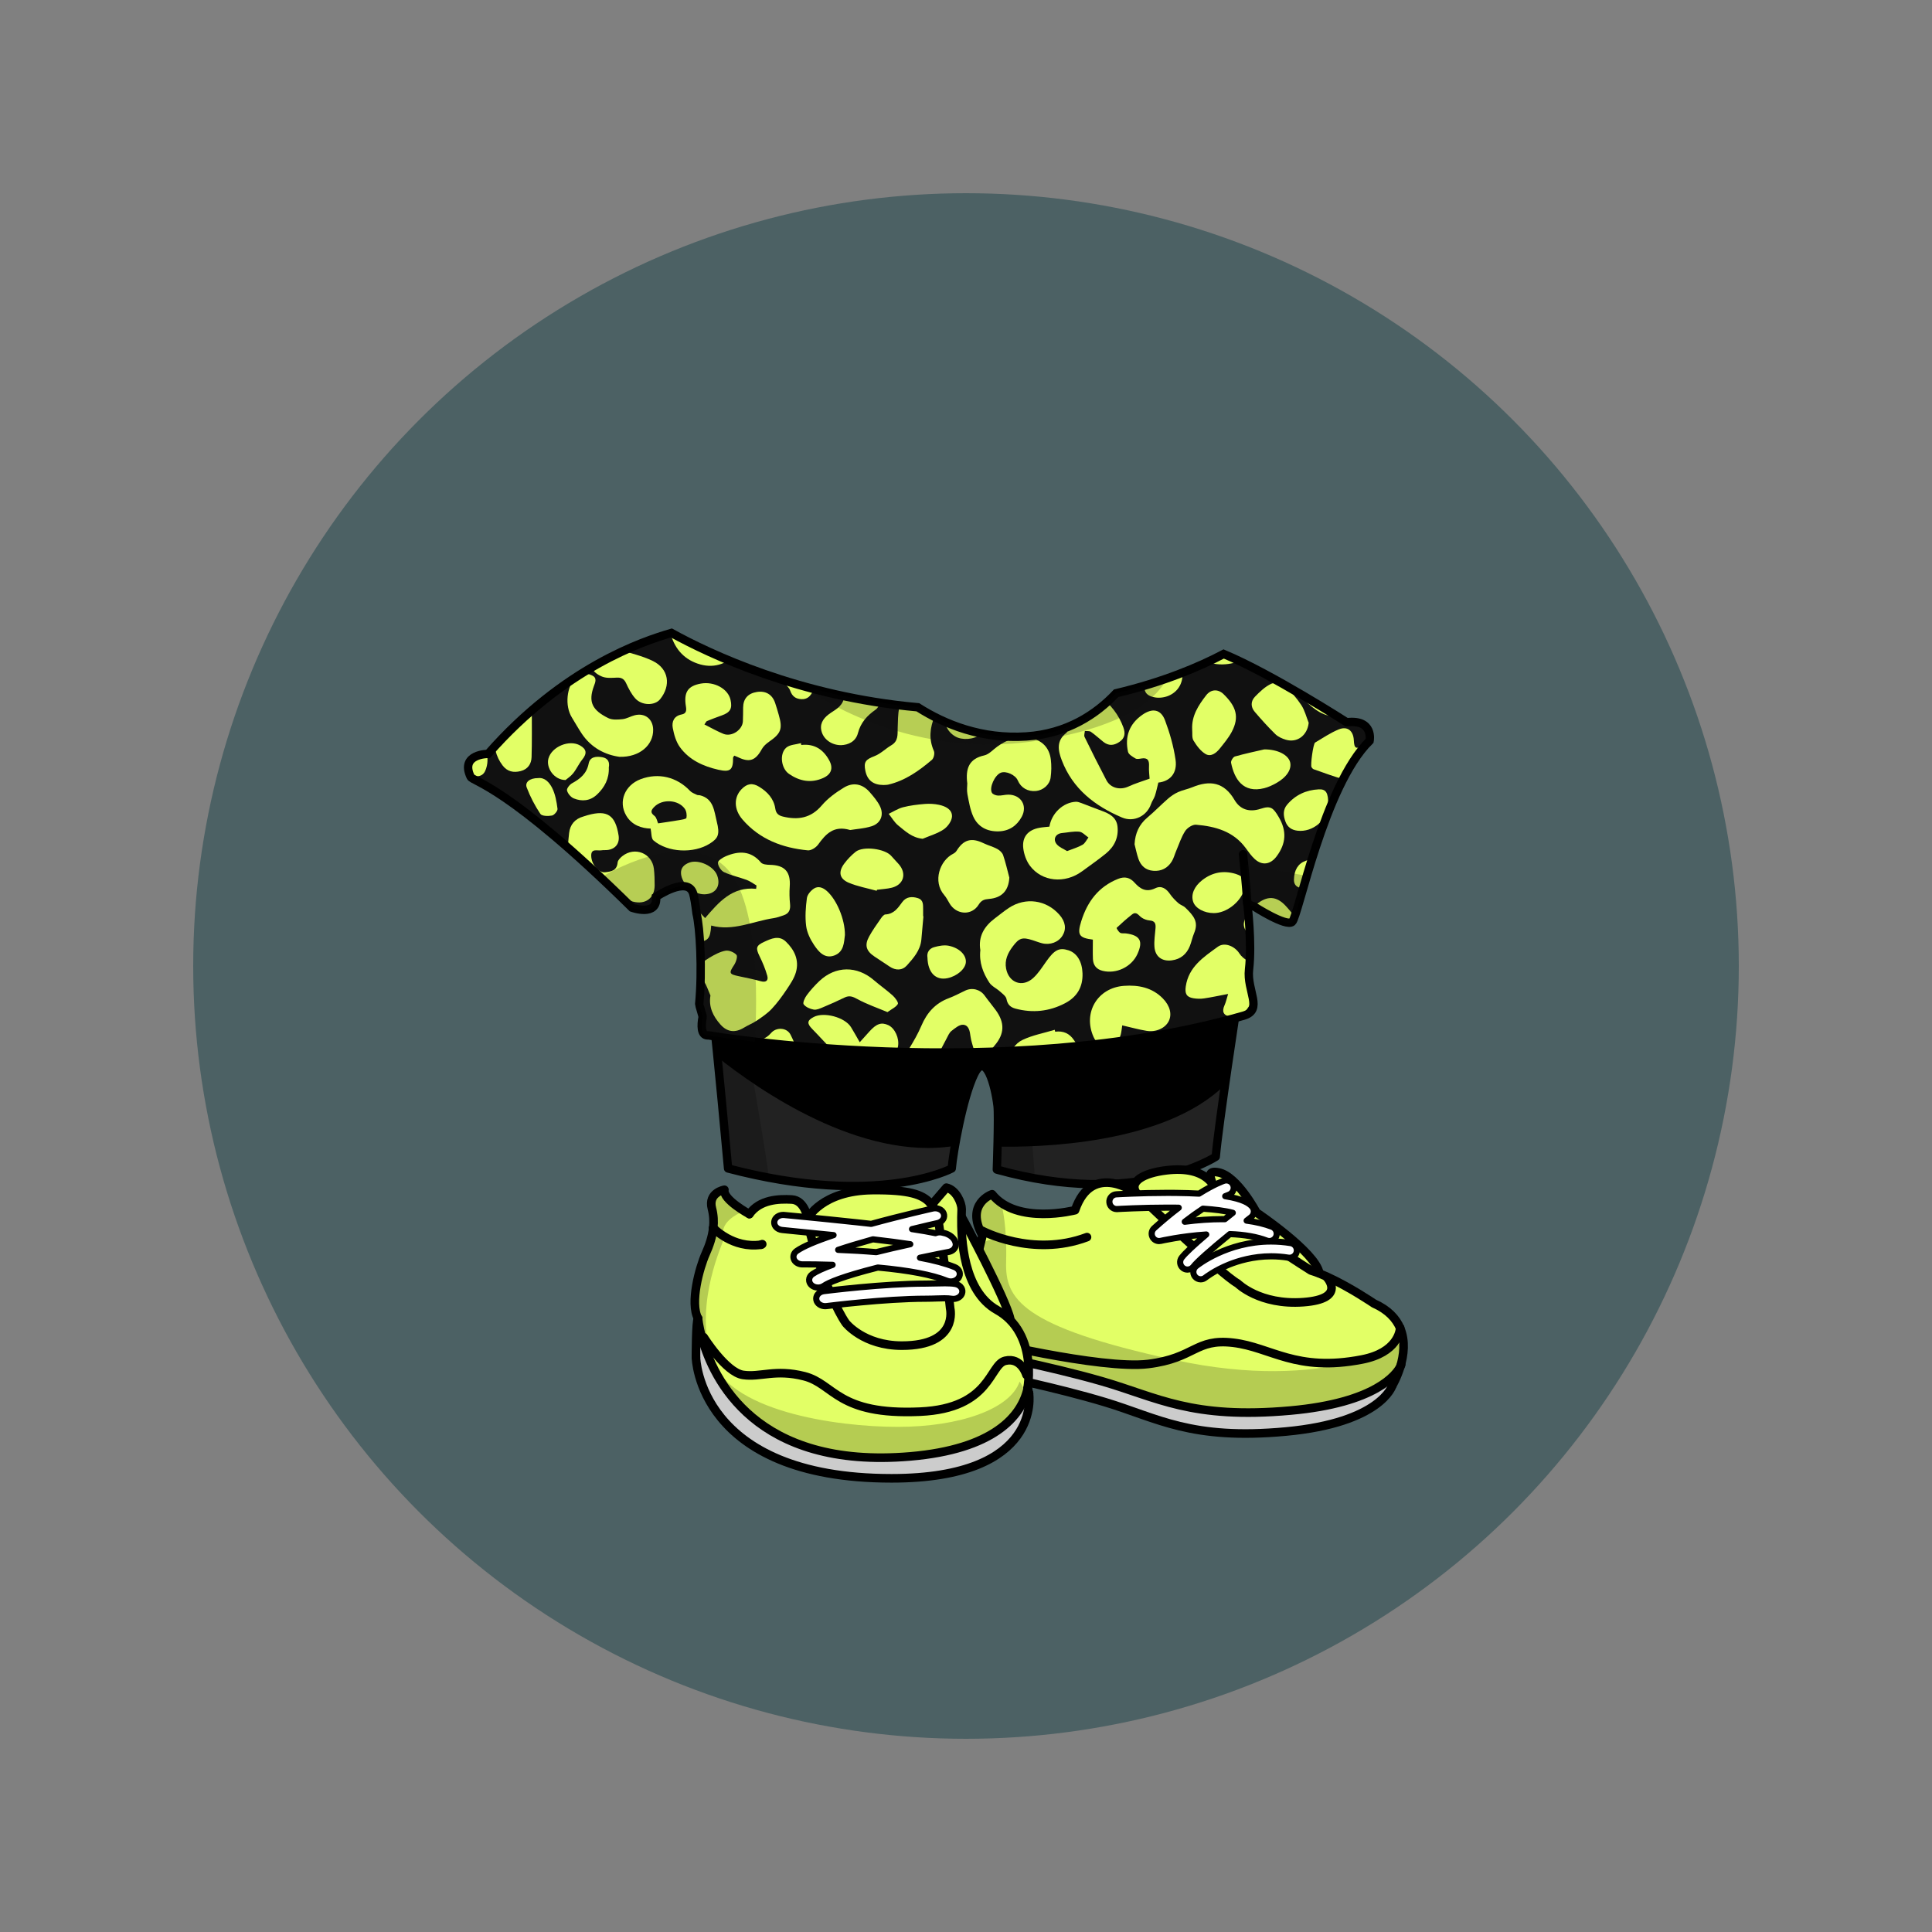 <?xml version="1.0" encoding="UTF-8"?>
<svg id="CLOTHING" xmlns="http://www.w3.org/2000/svg" xmlns:xlink="http://www.w3.org/1999/xlink" viewBox="0 0 3000 3000">
  <rect x="0" y="0" width="3000" height="3000" fill="#808080" stroke="none"/>
  <defs>
    <clipPath id="clippath">
      <path d="m2091.13,1121.51s-116.15-74.77-190.97-106.02c-38.6,20.27-93.99,43.65-167.06,61-31.19,33.11-76.3,62.79-139.3,67.04-69.49,4.68-126.89-18.7-168.59-45.27-183.91-16.4-324.05-83.09-382.64-115.43-44.17,12.83-166.88,53.55-284.7,187.8,0,0-44.05,0-27.11,35.58,3.66,7.69,57.77,13.18,250.73,203.29,0,0,40.18,14.44,37.27-16.94,0,0,49.09-33.46,57.6-5.08,1.76,5.87,3.46,16.82,5.2,30.92,5.36,21.6,9.2,87.67,4.12,141.04-.08.87,5.81,19.15,5.33,19.72-2.51,13.41-2.63,28.16,7.41,28.6.56.02,1.11,0,1.66-.04,0,0,454.93,76.86,830.68-30.49,31.62-9.04,4.83-38.57,8.75-72,4.8-40.94-2.54-101.36-2.54-101.36l10.73,3.95s49.13,31.62,58.73,23.72,49.13-211.2,120.28-281.22c0,0,6.78-33.88-35.58-28.8h0Z" style="fill: none;"/>
    </clipPath>
  </defs>
  <g id="Casual-Runner-Men-Acid-Lemon">
    <circle cx="1500" cy="1500" r="1200" style="fill: #4c6164;"/>
    <path d="m1156.97,1526.36s550.08-67.13,767-11.26c0,0,20.57,19.93-2.26,38.4,0,0-29.82,193.59-33.88,242.66,0,0-122.94,80.93-339.94,19.93,0,0,3-83.09,1.12-98.82-3.84-32.11-18.16-86.12-36.14-49.69-17.98,36.42-32.92,121.96-35.01,146.82,0,0-114.06,61.4-347.29,0,0,0-18.06-198.35-23.67-240.42-2-15-8-16-8-16,0,0-11.23-23.49,14.88-26.25,26.12-2.75,43.2-5.36,43.2-5.36h0Z"/>
    <g>
      <path d="m1887.83,1796.16c1.69-20.39,7.82-65.75,14.42-111.8-94.82,93.92-292.79,97.25-353.29,96.09-.49,19.44-1.08,35.64-1.08,35.64,217,61,339.94-19.93,339.94-19.93h.01Z" style="fill: #222;"/>
      <path d="m1130.56,1814.4c233.24,61.4,347.29,0,347.29,0,.62-7.35,2.36-20.02,4.98-35.15-146.66,23.99-306.19-87.88-368.64-137.67,7.29,73.03,16.37,172.82,16.37,172.82h0Z" style="fill: #222;"/>
    </g>
    <path id="leggings-outline" d="m1156.97,1526.36s550.08-67.13,767-11.26c0,0,20.57,19.93-2.26,38.4,0,0-29.82,193.59-33.88,242.66,0,0-122.94,80.93-339.94,19.93,0,0,3-83.09,1.12-98.82-3.84-32.11-18.16-86.12-36.14-49.69-17.98,36.42-32.92,121.96-35.01,146.82,0,0-114.06,61.4-347.29,0,0,0-18.06-198.35-23.67-240.42-2-15-8-16-8-16,0,0-11.23-23.49,14.88-26.25,26.12-2.75,43.2-5.36,43.2-5.36h0Z" style="fill: none; stroke: #000; stroke-linecap: round; stroke-linejoin: round; stroke-width: 13px;"/>
    <g id="casual-runner-shade" style="opacity: .2;">
      <path d="m1202.08,1552.87c-12-8.95-2-27.96-2-27.96,0,0-37.87,4.92-75.73,7.35-23.15,1.48-21.57,23.57-18.07,29.72s2.82,23.33,2.82,23.33c0,0,18.98,187.86,19.76,205.86s11.29,27.78,11.29,27.78l53.92,9.01s-8-57.03-24-147.61,44-118.53,32-127.48h0Z"/>
      <path d="m1635.39,1634.5c-53,6-196-2-169,9s26.71,61.63,26.71,61.63c26.21-73.87,37.79-51.13,46.59-32.19,8.8,18.94,7.62,149.93,7.62,149.93l60.11,10.03s-13.03-151.4-7.03-162.4,88-42,35-36h0Z"/>
    </g>
    <path d="m2091.13,1121.51s-116.15-74.77-190.97-106.02c-38.6,20.27-93.99,43.65-167.06,61-31.19,33.11-76.3,62.79-139.3,67.04-69.49,4.68-126.89-18.7-168.59-45.27-183.91-16.4-324.05-83.09-382.64-115.43-44.17,12.83-166.88,53.55-284.7,187.8,0,0-44.05,0-27.11,35.58,3.66,7.69,57.77,13.18,250.73,203.29,0,0,40.18,14.44,37.27-16.94,0,0,49.09-33.46,57.6-5.08,1.76,5.87,3.46,16.82,5.2,30.92,5.36,21.6,9.2,87.67,4.12,141.04-.08.87,5.81,19.15,5.33,19.72-2.51,13.41-2.63,28.16,7.41,28.6.56.02,1.11,0,1.66-.04,0,0,454.93,76.86,830.68-30.49,31.62-9.04,4.83-38.57,8.75-72,4.8-40.94-2.54-101.36-2.54-101.36l10.73,3.95s49.13,31.62,58.73,23.72,49.13-211.2,120.28-281.22c0,0,6.78-33.88-35.58-28.8h0Z" style="fill: #111;"/>
    <g style="clip-path: url(#clippath);">
      <g>
        <path d="m2290.49,1517.13c-11.08,13.59-21.46,27.85-33.4,40.64-18.65,19.94-45.17,25.28-68.87,15.18-12.84-5.46-22.13-14.1-26.49-28.02-1.34-4.26-5.4-8.35-9.25-11.02-6.87-4.76-7.46-9.85-2.33-15.62,5.44-6.13,11.13-12.15,17.36-17.45,10.95-9.31,19.85-7.87,29.2,3.29,6.4,7.66,13.4,14.83,21.12,23.33,20.04-24.4,38.94-46.98,72.68-43.29v32.96h-.03Z" style="fill: #e2ff66;"/>
        <path d="m727.16,961.5c2.33-.3,4.69-.45,6.98-.96,21.4-4.85,23.28-10.2,9.85-27.67-8.13-10.57-7.42-19.24,3.51-27.14,6.26-4.52,13.44-8.22,20.76-10.71,17.18-5.86,34.33,3.67,35.27,21.78.83,16.02-1.25,32.83-5.6,48.29-3.85,13.65-12.12,26.2-19.34,38.72-8.99,15.62-28.15,20.53-51.41,14.21v-56.51h-.02Z" style="fill: #e2ff66;"/>
        <path d="m727.16,1507.73c.94-2.12,2.12-4.18,2.78-6.39,2.71-9.13,5.92-16.94,18.19-15.39,12.41,1.56,21.41,8.81,23.46,20.98,1.09,6.43,1.49,12.98,2.51,22.34,7.65-6,13.33-10.49,19.03-14.93,5.24-4.09,10.2-8.64,15.84-12.1,10.95-6.74,22.05-1.63,24.97,10.97,2.73,11.8-2.78,28.12-13.16,34.3-19.45,11.58-40.73,19.26-63.44,18.17-10.2-.48-20.12-7.04-30.18-10.84v-47.1Z" style="fill: #e2ff66;"/>
        <path d="m2290.49,1465.33c-6.55-3.45-13.35-6.5-19.58-10.44-15.31-9.69-28.63-8.08-44.5.5-12.81,6.93-27.66,10.71-42.06,13.7-4.47.93-11.69-4.26-15.18-8.62-1.76-2.19.56-10.39,3.54-13.17,15.42-14.37,30.74-29.19,47.89-41.29,17.42-12.31,37.08-10.87,55.82-.85,4.81,2.57,9.39,5.59,14.07,8.4v51.8-.02Z" style="fill: #e2ff66;"/>
        <path d="m2290.49,1159.27c-14.42,1.26-28.84,2.87-43.29,3.7-12.34.7-24.91-6.53-26.14-15.6-.73-5.43-.21-12.76,2.94-16.67,8.26-10.25,17.23-20.55,27.83-28.13,11.88-8.51,25.71-2.08,38.64.21v56.51l.02-.02Z" style="fill: #e2ff66;"/>
        <path d="m2290.49,1260.51c-6.07-1.95-12.49-3.18-18.12-6.02-8.67-4.36-16.65-10.08-25.18-14.75-16.57-9.1-22.74-38.7-10.52-53.16,2.01-2.4,5.92-4.47,8.96-4.47,9.32,0,18.81.19,27.93,1.96,9.32,1.8,14.63,8.37,14.98,18.41.1,2.87,1.28,5.72,1.96,8.57v49.45Z" style="fill: #e2ff66;"/>
        <path d="m2290.49,987.4c-5.38-3.07-10.86-5.97-16.11-9.23-11.1-6.88-22.69-13.17-32.91-21.19-6.72-5.27-13.52-12.37-16.29-20.09-2-5.56.75-15.12,4.89-19.8,3.07-3.46,12.34-3.93,17.82-2.28,14.5,4.36,28.44,10.6,42.62,16.09v56.51l-.02-.02Z" style="fill: #e2ff66;"/>
        <path d="m2290.49,1747.88c-4.84,1.4-9.6,3.46-14.55,4.1-15.78,2.04-29.99-11.11-29.4-26.73.94-25.15,15.65-41.23,43.94-48v70.64-.02Z" style="fill: #e2ff66;"/>
        <path d="m727.16,1043.91c5.4-2.22,10.67-4.9,16.24-6.55,8.85-2.62,28.01,11.4,33.53,24.64,3.93,9.4-.24,16.99-7.6,22.58-10.08,7.65-21.59,8.45-33.48,4.92-2.95-.88-5.8-2.12-8.69-3.19v-42.39Z" style="fill: #e2ff66;"/>
        <path d="m2290.49,1641.92c-33.71-12.61-40.91-44.74-15.3-70.14,3.83-3.8,10.14-5.09,15.3-7.55v77.7Z" style="fill: #e2ff66;"/>
        <path d="m727.16,1145.14c23.15,4.87,35.05,25.66,27.67,48.35-3.72,11.45-10.68,14.1-27.67,10.51v-58.86Z" style="fill: #e2ff66;"/>
        <path d="m2290.49,1380.58c-13.75-4.89-20.65-16.75-19.72-33.9.86-15.81,6.85-24.11,19.72-27.32v61.22Z" style="fill: #e2ff66;"/>
        <path d="m2290.49,1076.87c-14.85-5.52-16.65-8.57-15.42-24.38.77-9.93,3.32-17.95,15.42-18v42.38Z" style="fill: #e2ff66;"/>
        <path d="m1785.1,1209.12c-.3-5.46-1.33-12.41-.93-19.29.51-8.91-1.88-13.68-11.78-12.06-3.07.51-6.96,1.34-9.25-.03-4.47-2.68-10.68-6.24-11.59-10.43-5.13-23.66,2.06-43.29,22.37-57.43,15.46-10.78,28.63-8.67,35.16,8.7,7.38,19.64,13.25,40.29,16.29,61.01,3.13,21.38-8.89,33.71-26.7,35.59-1.95,7.71-3.23,14.24-5.3,20.5-1.47,4.42-4.47,8.32-6,12.73-6.5,18.75-26.63,28.88-45.11,21.03-42.14-17.92-76.52-44.37-93.55-88.92-5.97-15.62-8.51-30.37,7.12-42.47,1.71-1.33,1.92-5.3,1.85-8.03-.3-11.74-1.74-23.47-1.33-35.16.56-15.79,14.08-26.68,29.72-23.55,7.79,1.56,15.95,5.03,22.18,9.9,16.24,12.74,29.06,28.6,36.13,48.38,3.15,8.81,2.71,16.54-6.37,22.59-8.77,5.84-16.69,6.13-24.81-.29-6.47-5.11-12.49-10.81-19.22-15.49-2.33-1.61-6.23-.96-9.4-1.34-.22,3.11-1.66,6.82-.48,9.25,11.02,22.55,22.23,45,33.91,67.21,6.56,12.45,21.46,15.71,34.36,9.74,10.43-4.84,21.59-8.08,32.75-12.15l-.02.02Z" style="fill: #e2ff66;"/>
        <path d="m1761.74,1310.93c.94-16.99,6.96-30.59,19.94-41.5,11.05-9.29,21.11-19.75,32.01-29.25,4.65-4.06,10-7.66,15.6-10.19,7.11-3.19,14.98-4.61,22.19-7.58,27.32-11.27,49.24-8,65.48,19.77,8.7,14.87,22.96,19.51,40.76,13.64,15.74-5.21,19.48-1.31,27.91,12.97,12.73,21.57,11.42,41.18-3.34,60.98-9.29,12.47-22.21,14.83-33.87,4.22-5.43-4.93-9.74-11.19-14.13-17.18-19.13-26.03-47.2-33.64-77.03-36.2-5.48-.46-13.67,4.82-16.93,9.85-6.08,9.37-9.53,20.47-13.99,30.88-2.3,5.38-3.72,11.29-6.75,16.19-6.48,10.47-16.21,15.63-28.74,14.66-11.98-.93-19.43-7.89-23.17-18.75-2.52-7.33-4.01-15.01-5.96-22.53l-.02.03Z" style="fill: #e2ff66;"/>
        <path d="m1522.25,1475.27c-3.43-21.01,5.94-36.79,22.53-49.23,7.22-5.41,14.16-11.21,21.67-16.17,25.85-17.16,58.22-12.68,78.64,10.6,9.39,10.7,11.08,22.05,4.79,32.33-6.23,10.19-19.24,15.14-31.95,11.86-4.92-1.26-9.68-3.19-14.53-4.73-16.11-5.09-20.9-3.56-31.09,10.12-7.49,10.04-12.5,20.92-10.06,33.9,4.15,22.16,25.4,29.97,42.14,14.67,7.97-7.28,13.97-16.85,20.29-25.79,12.65-17.92,20.01-21.81,34.35-17.24,13.46,4.3,21.25,17.77,21.88,35.56.77,21.64-8.57,37.04-27.38,46.8-24.35,12.65-49.93,15.36-76.52,8.3-7.89-2.09-12.52-6.21-14.16-15.04-.83-4.44-6.34-8.26-10.25-11.78-5.32-4.79-12.69-8-16.41-13.7-9.77-14.98-16.08-31.47-13.91-50.47h-.02Z" style="fill: #e2ff66;"/>
        <path d="m1204.95,927.48c3.74-2.71,8.24-7.33,13.72-9.63,10.22-4.3,20.95-9.87,31.58-10.14,18.78-.46,30.05,15.86,24.91,33.77-6.43,22.42-6.77,42.87,6.74,63.97,10.31,16.09,10.99,33.8-7.7,49.32-5.36,4.45-8.96,11.66-11.93,18.25-3.64,8.08-8.8,13.03-17.74,12.65-8.53-.35-14.37-4.12-17.42-13.01-1.56-4.57-5.89-9.09-10.16-11.67-12.39-7.52-20.36-18.01-24.96-31.52-3.31-9.72.94-15.62,9.88-17.6,11.53-2.55,23.36-3.78,37.19-5.91,1.77-31.55-29.09-46.8-43.62-71.69-15.94,9.82-32.83,6.55-49.45-1.44-12.6-6.05-24.67-7.49-38.43-2.17-6.58,2.54-19.14,2.04-22.29-2.12-3.91-5.22-3.18-16.49-.46-23.63,7.03-18.38,22.98-26.35,41.66-27.66,24.22-1.69,46.08,5.25,62.54,23.74,6.47,7.27,10.27,16.88,15.92,26.49h.02Z" style="fill: #e2ff66;"/>
        <path d="m1486.75,1709.03c-20.18-4.09-40.91-6-59.94-12.73-25.31-8.94-31.17-41.79-14.88-68.39,6.91-11.29,13.59-22.91,18.75-35.06,8.56-20.21,21.64-35.06,42.55-42.84,8.78-3.27,17.1-7.82,25.61-11.83,10.86-5.13,23.26-1.79,30.1,7.73,5.49,7.63,11.56,14.85,17.12,22.43,14.43,19.67,13.96,37.12-1.88,55.39-4.45,5.13-7.55,9.79-4.47,16.77,1.07,2.43,1.02,5.36,1.31,8.1,4.14,37.79-16.06,60.21-54.27,60.47l.02-.03Zm26.54-75.69c-2.57-9.45-5.36-16.61-6.28-23.98-1.02-8.33-2.7-17.48-11.37-18.15-5.86-.45-12.79,5.41-18.25,9.71-3.46,2.73-5.36,7.63-7.57,11.77-6.61,12.41-13.01,24.92-20.21,38.78,5.91,5.32,12.79,11.05,19.1,17.34,8.13,8.11,14.85,6.83,21.09-2.08,8.27-11.78,16.56-23.55,23.49-33.39h0Z" style="fill: #e2ff66;"/>
        <path d="m1696.98,1459.04c-21.76-2.75-24.61-7.54-18.01-28.63,9.5-30.35,26.73-53.57,57.29-65.74,10.44-4.15,18.47-1.87,25.32,5.76,9.12,10.19,18.38,15.6,32.62,8.72,9.39-4.53,17.01.88,22.74,9.31,3.5,5.16,8.1,9.71,12.76,13.91,3.15,2.84,7.82,4.02,10.83,6.95,13.4,13.01,21.01,22.31,13.67,39.71-2.73,6.47-4.02,13.54-6.64,20.07-5.06,12.6-14.32,20.36-28.02,22.15-15.04,1.96-25.72-5.7-26.9-20.84-.75-9.64.88-19.48,1.66-29.22.54-6.77-.83-11.24-8.99-11.88-4.47-.35-9.36-2.12-12.98-4.74-4.53-3.29-7.74-9.88-14.42-4.66-8.37,6.55-16.33,13.62-24.05,20.92-.37.35,2.92,6,5.49,7.57,2.4,1.45,6.12.61,9.21,1.02,21.88,2.92,26.83,12.02,17.55,32.19-9.13,19.85-32.73,31.17-54,25.9-9.68-2.4-14.64-8.85-15.03-18.52-.38-9.68-.08-19.37-.08-29.95l-.02.02Z" style="fill: #e2ff66;"/>
        <path d="m1093.83,1124.93c10.75,5.38,19.9,10.75,29.62,14.64,12.74,5.09,29.56-6.24,30.11-19.66.3-7.04.3-14.1.37-21.16.11-13.65,7.42-22.03,21.19-24.24,13.72-2.19,23.89,3.7,28.41,16.73,2.17,6.29,3.96,12.71,5.81,19.11,6.2,21.52,3.35,28.65-15.34,41.56-4.31,2.97-8.62,6.9-11.08,11.4-9.71,17.77-19.19,21.19-37.24,12.31-1.69-.83-3.48-1.45-5.46-2.27-.85,1.36-1.92,2.27-1.9,3.19.14,18.97-4.2,22.96-22.85,18.71-23.42-5.32-45.08-15.06-59.56-34.9-6.1-8.37-9.31-19.59-11.24-30-1.82-9.82,1.95-18.7,13.84-20.95,7.2-1.36,7.63-6.07,6.59-12.42-3.61-22.1,2.94-31.85,23.12-35.51,20.71-3.75,42.35,8.06,46.15,25.2,3.02,13.57-.38,19.53-13.54,24.22-7.73,2.75-15.41,5.64-23.01,8.72-1.17.48-1.79,2.3-3.99,5.32v-.02Z" style="fill: #e2ff66;"/>
        <path d="m983.51,1701.35c22.74.56,42.57,1.77,62.35,1.2,9.15-.27,13.41-9.61,8.86-18.67-5.96-11.86-13.22-23.09-20.21-34.39-16.69-26.97-12.77-33.85,18.59-36.13,16.96-1.23,31.89,3.91,46.03,11.26,5.13,2.67,10,10.67,10.46,16.59,2.06,26.81-2.59,53.01-18.79,74.84-6.96,9.39-18.51,17.13-29.6,21.36-22.35,8.51-46.1,7.17-69.75,4.34-6.63-.78-14.37,1.1-20.45,4.09-11.5,5.65-27.77,5.24-37.81-2.95-7.5-6.12-11.05-14.48-6.48-22.99,9.76-18.2,20.29-36.07,31.68-53.3,4.98-7.54,19.03-7.11,28.05-1.05,8.81,5.91,7.73,13.54,3.66,21.68-1.71,3.43-3.26,6.95-6.59,14.12l.02.02Z" style="fill: #e2ff66;"/>
        <path d="m1094.87,1425.61c21.43-24.92,41.95-49.16,79.26-45.46.19-1.72.37-3.46.56-5.19-5.05-2.92-9.8-6.59-15.2-8.61-11.64-4.33-24.06-6.83-35.21-12.09-4.69-2.22-9.36-9.45-9.53-14.58-.11-3.31,7.41-8.08,12.37-10.17,19.99-8.38,38.7-8.85,54.43,9.74,2.57,3.03,9.17,3.58,13.94,3.67,23.12.42,32.48,10.78,30.79,33.96-.65,8.86-.45,17.9.48,26.73.91,8.64-1.33,14.74-9.79,17.61-5.16,1.76-10.39,3.67-15.74,4.47-32.33,4.82-63.07,20.79-96.92,11.48-1.26,21.22-5.24,24.97-24.29,25.53-26.35.75-39.22-10.95-43.62-39.69-2.6-16.96,4.04-25.58,21.33-25.58,5.19,0,10.78,3.39,15.46,6.37,4.22,2.68,7.5,6.83,11.08,10.47,3.29,3.34,6.42,6.83,10.62,11.32h-.02Z" style="fill: #e2ff66;"/>
        <path d="m2129.22,1183.69c-10.67,8.67-18.55,15.65-27.08,21.75-3.91,2.79-9.76,6.32-13.56,5.29-16.46-4.52-32.53-10.55-48.68-16.21-1.34-.46-2.51-1.92-3.35-3.18-1.98-2.89,2.55-36.55,5.56-38.32,12.07-7.14,23.84-15.17,36.71-20.42,13.46-5.49,22.69,2.12,23.39,16.85.61,13.01,3.35,14.23,14.88,8.3,13.17-6.75,26.31-14.12,40.32-18.55,16.02-5.06,22.53.54,23.82,17.08.73,9.36.4,18.55,9.39,25.32,2.24,1.68,2.48,9.6.51,12.6-7.63,11.7-1.84,19.8,5.72,27.8,3.23,3.42,6.91,6.39,10.17,9.77,6.05,6.28,7.65,12.55-.03,19.05-1.92,1.63-4.25,4.55-4.02,6.63.93,8.29-1.61,14.21-9.98,15.95-10.44,2.16-20.97,7.01-31.26-1.61-11.51-9.64-18.95-21.46-23.02-35.83-2.65-9.34-7.15-18.2-9.23-27.64-1.49-6.75-.29-14.1-.29-24.64l.05.02Z" style="fill: #e2ff66;"/>
        <path d="m1320.12,1288.85c-25.71-7.63-37.99,6.37-49.85,22.74-3.31,4.55-10.79,9.31-15.89,8.83-39.39-3.77-74.9-17.1-101.47-47.93-13.65-15.86-13.51-34.52-1.49-46.98,8.57-8.89,16.94-10.27,27.45-3.8,12.82,7.89,22.69,18.43,25,33.87,1.13,7.5,4.92,10.68,11.8,12.36,23.5,5.7,43.51,2.55,60.42-17.34,9.37-11.03,21.84-20.06,34.35-27.66,14.42-8.77,28.9-5.8,40.17,7.22,5.84,6.74,11.91,13.75,15.76,21.65,6.59,13.54,1.31,26.7-13.03,31.2-11.38,3.58-23.66,4.26-33.24,5.84h.02Z" style="fill: #e2ff66;"/>
        <path d="m1103.17,1545.81c-3.19-7.25-5.65-14.93-9.71-21.65-11.15-18.46-9.8-26.55,8.59-37.32,7.7-4.5,16-9.07,24.56-10.59,5.35-.94,13.28,2.36,16.97,6.5,2.11,2.35-.67,11.11-3.54,15.47-8.43,12.74-8.03,14.45,7.03,17.6,11.5,2.4,23.02,4.71,34.33,7.84,8.56,2.36,11.98-1.55,9.98-8.65-2.94-10.41-7.23-20.55-11.99-30.31-6.05-12.39-5.52-16.35,6.93-22.08,11.07-5.09,23.1-10.89,33.95-.5,13.43,12.89,21.05,28.96,15.58,47.73-2.78,9.53-8.77,18.36-14.4,26.76-6.98,10.39-14.43,20.65-22.96,29.76-6.55,7.01-14.77,12.61-22.77,18.04-6.43,4.38-13.84,7.3-20.52,11.35-13.78,8.38-26.15,6.96-36.82-5.25-10.86-12.44-18.22-26.47-15.2-44.71h0Z" style="fill: #e2ff66;"/>
        <path d="m880.62,1329.93c1.01-12.12,1.68-24.25,3.08-36.31,1.56-13.44,9.15-22.15,22.31-25.82,2.27-.64,4.47-1.45,6.74-2.09,30.13-8.4,42.78-.08,47.76,31.36,1.92,12.12-4.23,20.82-16.3,22.69-3.46.54-7.09.05-10.54.62-6.12,1.02-15.82-3.45-15.63,8.4.22,13.78,11.8,26.81,21.57,25.69,9.71-1.1,18.27-2.6,19.45-15.22.34-3.58,4.26-7.5,7.5-10.03,19.29-15.03,45.95-4.25,48.78,19.7,1.01,8.54,1.23,17.21,1.21,25.82-.06,19.93-14.29,30.4-33.82,25.26-3.4-.89-7.07-2.92-10.24-2.32-19.4,3.72-37.09-1.71-55.65-6.85-27.59-7.66-38.5-19.14-36.33-43.24.53-5.83.08-11.75.08-17.64l.02-.03Z" style="fill: #e2ff66;"/>
        <path d="m1502.03,1216.8c-3.05-23.62,2.71-38.61,26.27-43.8,7.41-1.63,13.6-8.88,20.26-13.67,14.85-10.7,30.93-16.75,49.56-13.72,19.27,3.15,31.25,14.58,33.61,33.88,1.12,9.21.93,18.81-.34,28.01-1.55,11.21-11.69,19.62-22.58,20.74-12.69,1.31-23.55-4.93-28.36-16.32-3.69-8.73-18.33-15.33-26.57-11.98-9.15,3.74-18.12,23.06-13.64,31.04,1.41,2.51,6.08,4.2,9.37,4.38,5.4.3,10.89-1.49,16.33-1.44,19.53.21,29.86,17.24,20.61,34.36-7.62,14.12-19.77,22.24-36.01,22.66-17.55.43-31.93-6.87-39.22-22.91-4.9-10.81-6.83-23.09-9.13-34.9-1.17-6.04-.21-12.5-.21-16.37l.02.03Z" style="fill: #e2ff66;"/>
        <path d="m1738.62,1034.86c5.7-.96,10.16-3,13.83-2.04,5.99,1.56,12.66,3.99,16.61,8.29,1.69,1.84-1.49,10.39-4.61,14.02-16.59,19.16-37.43,22.16-58.74,9.39-14.35-8.61-16.38-19.83-6.1-33.12,4.74-6.13,9.26-12.44,14.27-19.18-3.82-3.21-6.77-5.7-9.71-8.19-11.69-9.96-12.6-14.93-3.9-27.94,3.45-5.16,7.63-10.03,12.29-14.12,14.55-12.79,22.4-12.82,38.94-2.78,8.24,5,17.77,7.9,25.96,12.98,25.1,15.55,49.53,32.08,57.27,63.28,4.87,19.58-2.3,36.84-19.3,44.56-6.39,2.89-14.61,4.12-21.51,3-16.54-2.68-20.57-12.5-12.41-27.08,3.83-6.83,8.46-13.25,11.86-20.28,3.7-7.63.11-15.34-7.39-14.75-14.93,1.17-29.62,5.41-44.37,8.62-.93.21-1.41,2.41-3,5.35v-.02Z" style="fill: #e2ff66;"/>
        <path d="m1638.48,1602.02c12.55-1.61,22.18,2.54,29.28,13.21,11.27,16.96,23.47,33.31,34.46,50.44,9.71,15.14,7.76,26.71-5.67,38.48-15.41,13.49-33.48,21.86-53.76,24.41-6.75.85-14.21-.03-20.73-2.09-9.79-3.1-14.66-14.31-12.6-25.04,2.11-10.94,9.68-12.77,19.27-12.57,16.54.37,21.25-3.51,23.15-17.74,1.12-8.41-2.3-13.62-10.83-15.15-11.29-2.03-26.67,8.14-31.36,18.33-2.76,6.02-8.41,13.56-13.94,14.67-5.8,1.17-14.74-2.81-19.24-7.49-18.19-18.95-12.44-55.41,11.35-66.73,15.58-7.42,33.2-10.6,49.91-15.68.22.97.45,1.95.67,2.91l.02.03Z" style="fill: #e2ff66;"/>
        <path d="m1394.22,1049.18c-11.74,0-23.57.89-35.21-.18-27.97-2.55-45.47-25.93-40.19-52.58,2.16-10.86,7.62-18.75,19.18-21.16,11.05-2.3,16.17,4.06,22.79,11.99,7.42,8.93,18.09,15.84,28.55,21.32,8.99,4.69,13.91.64,14.19-10,.45-15.98-1.84-31.33-14.12-43.29-6.83-6.66-4.69-12.58,1.69-17.85,11.45-9.45,29.46-10.36,38.26,1.37,15.62,20.82,30.35,42.7,42.22,65.8,8.94,17.42-5.65,36.6-28.23,40.97-8.03,1.55-16.29,2.2-24.48,2.63s-16.43.1-24.65.1v.86Z" style="fill: #e2ff66;"/>
        <path d="m987.12,889.46c-6.37.37-11.75,1.95-16.27.62-5.56-1.63-11.8-4.66-15.01-9.07-1.92-2.63-.19-11.02,2.73-13.49,10.87-9.23,22.29-18.28,34.79-24.99,6.83-3.67,15.63-2.28,22.18,5.49,4.1,4.87,10.7,7.7,16.32,11.21,11.64,7.25,16.08,17.47,13.97,31.01-4.65,29.64-21.38,53.59-37.44,77.55-3.02,4.5-12.23,6.56-18.65,6.71-11.27.24-22.59-1.95-33.9-3-31.84-3-50.03-35.35-35.99-64.41,5.03-10.43,14.61-13.76,25.37-13.75,10.73,0,11.34,8.97,13.46,16.41.32,1.13.56,2.3.97,3.39,2.52,6.58.18,19.67,11.32,16.09,7.36-2.36,13.28-12.82,17.23-20.93,2.32-4.76-.51-12.01-1.09-18.81v-.03Z" style="fill: #e2ff66;"/>
        <path d="m1629.53,1283.61c3.42-21,21.36-37.65,40.96-38.64,2.97-.14,6.12,1.07,9.01,2.14,10.41,3.86,20.69,8.11,31.15,11.88,11.91,4.31,22.85,10.01,24.56,23.98,2.09,17.21-4.73,31.6-17.96,42.38-11.96,9.74-24.67,18.54-37.11,27.67-26.62,19.56-62.29,16.24-80.92-8.77-5.52-7.41-9.09-17.47-10.24-26.73-2.24-17.85,7.27-28.88,25.04-32.13,4.95-.91,10.01-1.17,15.54-1.79h-.02Zm27.43,37.97c9.17-3.62,17.1-5.86,24.03-9.87,3.91-2.25,6.15-7.41,9.13-11.26-4.74-3.16-9.28-8.49-14.27-9.01-8.75-.86-17.79,1.28-26.7,2.09-10.19.93-14.75,9.93-8.02,17.69,3.94,4.55,10.41,6.93,15.82,10.33v.02Z" style="fill: #e2ff66;"/>
        <path d="m1010.26,1286.61c-13.88-.34-29.16-5.17-38-20.42-12.53-21.62-1.9-47.07,22.47-56.27,27.72-10.46,56.38-3.48,76.79,18.2,2.73,2.89,7.07,4.36,10.81,6.18,1.33.65,3.11.26,4.63.62,21.33,5.36,21.94,24.65,25.99,40.65,5.13,20.17,2.35,26.11-10.89,34.43-24.92,15.66-65.13,13.96-87.37-5.01-3.67-3.13-2.91-11.45-4.41-18.38h-.02Zm11.64-8.1c10.91-1.64,21.94-3.18,32.89-5.06,3.98-.69,10.79-1.68,11.13-3.46.81-4.47.02-10.46-2.57-14.12-10.24-14.39-35.06-15.57-47.31-3.05-4.76,4.87-7.01,8.69.19,14.05,3.34,2.49,4.17,8.33,5.67,11.62v.02Z" style="fill: #e2ff66;"/>
        <path d="m2051.29,1744.32c-9.18,6.15-9.93,9.48-.75,19.86,4.77,5.4,4.38,9.56-.61,13.99-2.04,1.82-4.15,3.61-6.39,5.16-16.05,11.19-34.87,12.89-46.11,4.22-10.22-7.87-12.58-25.12-6.87-43.75,2.92-9.53,3.69-19.78,7.04-29.12,1.56-4.31,6.61-9.52,10.79-10.27,6.99-1.25,14.95-.45,21.81,1.68,14.4,4.44,26.04-2.3,28.33-17.74,1.17-7.84,11.24-15.12,20.79-12.47,8.7,2.41,18.27,6.34,24.38,12.61,14.75,15.12,21.49,34.54,21.38,55.66-.13,23.41-24.62,38.75-44.95,27.05-10.89-6.28-18.99-17.42-28.85-26.86v-.02Z" style="fill: #e2ff66;"/>
        <path d="m1610.18,1001.21c-17.45-4.52-32.72-8.43-47.95-12.45-11.37-3-20.93,2.11-24.59,13.3-5.78,17.69-17.66,24.97-33.8,20.71-15.84-4.18-24.35-18.65-20.58-35.64,3.15-14.18,12.04-23.17,25.68-28.13,7.23-2.63,14.26-6.1,20.93-9.98,14.43-8.4,29.09-8,42.2,1.07,17.53,12.12,36.33,19.03,57.27,22.43,20.17,3.27,28.39,23.12,20.07,41.53-2.52,5.59-2.48,13.36-.99,19.51,2.62,10.76.61,18.2-9.18,23.79-14.85,8.46-35.54,5.32-47.65-7.23-12.37-12.85-9.53-26.9,7.44-32.61,9.84-3.31,13.28-8.61,11.15-16.27v-.03Z" style="fill: #e2ff66;"/>
        <path d="m2134.98,1418.04c-2.91,15.76-4.65,31.84-8.99,47.18-6.5,22.96-30.53,28.98-48.37,13.27-7.22-6.35-10.31-13.99-7.07-23.12,12.41-34.98-11.74-65.83-43.69-74.52-7.5-2.04-17.96-2.63-17.61-15.18.4-14.67,6.24-24.57,17.93-28.95,13.33-4.98,27.27-3.85,38.88,2.51,18.7,10.24,36.8,22.07,53.41,35.38,13.06,10.47,14.95,26.92,15.5,43.42v.02Z" style="fill: #e2ff66;"/>
        <path d="m940.03,1589.13c26.7,3.48,47.52-8.43,67.97-20.82,6.31-3.82,4.36-12.26-3.18-17.12-3.93-2.54-8.41-4.41-11.86-7.46-10.87-9.64-9.93-22.55,1.88-30.63,3.88-2.65,7.79-5.27,11.82-7.7,13.14-7.95,19.48-7.65,29.57,1.2,12.14,10.63,14.02,18.87,8.41,32.86-.97,2.44-.42,7.22,1.33,8.75,8.33,7.3,14.42,14.34,6.93,26.01-1.88,2.94.06,8.18-1.6,11.43-2.11,4.12-5.91,10.17-9.29,10.39-22.82,1.45-39.17,16.57-58.41,25.58-9.61,4.5-21.35,9.28-31.1,7.7-26.22-4.22-50.3-13.54-60.34-42.51-3.78-10.92-1.77-19.11,6.18-26.46,8.3-7.66,17.96-9.4,28.29-4.93,9.98,4.33,15.14,12.1,14.5,23.23-.18,3.08-.64,6.16-1.1,10.47v-.02Z" style="fill: #e2ff66;"/>
        <path d="m797.11,1295.49c33-1.02,47.23,7.71,54.77,34.98,1.41,5.06,2.06,11.21.53,16.05-5.32,16.75-11.02,33.47-18,49.56-5.36,12.39-17.02,17.05-29.95,16.97-11.72-.08-23.46-1.36-35.16-2.36-2.65-.22-5.51-1.09-7.74-2.49-15.15-9.58-21.46-50.33-10.09-64.09,9.53-11.54,21.68-11.21,30.31.96,1.58,2.22,2.28,5.16,4.14,7.06,3.03,3.13,8.16,8.7,9.76,7.92,4.93-2.46,9.42-6.95,12.26-11.72.8-1.36-3.91-7.86-7.31-9.5-9.82-4.74-20.65-7.44-30.35-12.37-10.35-5.25-13.01-14.99-6.51-23.44,2.87-3.74,8.62-6.29,13.48-7.2,6.42-1.21,13.25-.3,19.9-.3v-.02Z" style="fill: #e2ff66;"/>
        <path d="m1917.76,1773.04c-1.45-.19-5.7-.81-9.96-1.36-19.29-2.46-38.67-4.42-57.85-7.6-7.36-1.23-15.46-3.75-21.16-8.29-15.17-12.06-14.35-29.72,2.14-39.93,8.73-5.41,19.32-8.41,29.48-10.86,23.97-5.75,48.16-10.57,72.28-15.65,18.38-3.86,38.61,15.01,34.98,33.29-1.88,9.48-4.82,19.03-8.97,27.75-7.46,15.62-20.85,22.74-40.92,22.64h-.02Z" style="fill: #e2ff66;"/>
        <path d="m910.91,1493.44c9.17-5.68,17.01-9.96,24.03-15.33,1.64-1.26,1.41-6.42.51-9.31-3.05-9.71-6.4-19.37-10.39-28.71-2.99-6.98-1.71-11.98,4.31-16.21,4.47-3.15,8.57-6.88,13.27-9.64,13.3-7.84,24.17-5,31.41,8.57,4.04,7.57,7.23,15.63,10.25,23.7,6.31,16.85,3.9,22.58-12.42,30.85-4.5,2.28-9.12,4.38-11.75,5.64,1.12,8.38,5.09,17.13,2.3,22.11-4.39,7.87-12.29,16.41-20.5,18.99-21.83,6.87-44.25,6.16-64.59-6.39-22.55-13.91-27.99-46.15-11.75-67.11,9.09-11.72,32.05-7.74,37.95,7.14,2.7,6.79,3.21,14.43,4.68,21.7.81,4.06,1.56,8.13,2.68,14.04l.02-.03Z" style="fill: #e2ff66;"/>
        <path d="m1371.93,1218.97c-16.03-.1-25.18-7.42-28.18-22.02-2.92-14.1.62-17.64,14.21-22.85,9.5-3.64,17.23-11.69,26.22-16.97,10.97-6.47,9.45-16.7,9.74-26.83.3-10.55.43-21.25,2.28-31.6,3.08-17.34,16.77-25.5,34.06-21.57,16.09,3.64,27.18,19.43,21.11,34.63-7.39,18.54-9.44,35.78-1.21,54.38,1.58,3.58-.13,11.24-3.08,13.75-20.07,16.99-41.37,32.27-67.65,38.43-2.63.62-5.46.48-7.47.64h-.02Z" style="fill: #e2ff66;"/>
        <path d="m1567.29,1362.73c-1.07,19.98-11.38,31.5-31.78,33.15-7.04.57-11.58,1.95-15.84,8.85-10.87,17.6-34.86,15.97-45.33-2.08-2.55-4.39-4.9-9.05-8.19-12.85-18.2-21.01-6.9-53.68,14.08-64.17,1.96-.99,3.94-2.63,5.09-4.47,10.91-17.56,23.1-20.92,41.93-11.82,6.9,3.34,14.51,5.24,21.22,8.88,3.77,2.04,7.86,5.76,9.18,9.63,3.91,11.4,6.51,23.25,9.63,34.9v-.02Z" style="fill: #e2ff66;"/>
        <path d="m961.86,1175.18c-21.76-3.02-43.64-13.65-58.58-36.07-5.43-8.14-10.2-16.73-15.33-25.08-11.08-18.01-8.4-47.49,6.29-63.09,7.38-7.82,16.51-5.99,25.05-2.14,8.24,3.72,5.09,10.7,3,16.32-9.31,25.07-2.48,37.73,22.18,49.93,6.24,3.08,14.95,2.43,22.32,1.63,6.45-.7,12.52-4.49,18.95-6.08,15.81-3.9,28.13,5.92,28.47,22.23.5,24.14-21.09,43.24-52.36,42.35v.02Z" style="fill: #e2ff66;"/>
        <path d="m2216.33,1343.06c-6.04-11.7-10.6-22.02-26.63-16.89-4.76,1.52-14.35-2.12-16.85-6.31-2.51-4.23-.67-13.08,2.28-18.14,11.94-20.52,38.62-26.11,62.18-14.1,18.09,9.23,24.29,31.04,14.82,53.2-1.31,3.07-4.1,7.86-6.21,7.84-12.28-.03-11.94,10.09-15.41,17.34-3.03,6.34-5.84,12.93-9.88,18.59-11.66,16.29-27.88,18.57-46.07,13.7-15.2-4.07-27.35-12.33-28.02-29.01-.4-10.01,2.35-21.01,6.85-29.99,2.27-4.52,11.82-7.89,17.66-7.34,4.89.46,11.23,6.55,13.27,11.61,3.94,9.77,10.86,7.68,17.37,6.32,4.76-.99,9.09-4.15,14.64-6.83v.02Z" style="fill: #e2ff66;"/>
        <path d="m1520.44,1105.43c1.5,2.09,2.91,4.26,4.53,6.24,9.25,11.24,8.4,19.75-2.95,28.95-9.71,7.87-28.29,9.21-38.9,2.81-12.58-7.58-18.06-20.41-15.07-35.24,7.58-37.73,53.11-65.1,89.77-53.51,19.24,6.08,30.26,21.01,35.16,39.46,1.77,6.71-.64,16.88-5.03,22.31-6.61,8.16-17.64,10.38-27.94,5.91-8.19-3.56-15.6-8.86-23.49-13.16-4.58-2.49-9.4-4.5-14.13-6.74-.64.99-1.28,1.98-1.93,2.99l-.02-.02Z" style="fill: #e2ff66;"/>
        <path d="m1907,1543.4c-14.61,2.76-26.01,5.27-37.51,6.95-5.33.78-11.02.61-16.35-.27-11.05-1.82-13.46-7.42-11.88-18.38,4.45-30.58,27.89-45.71,49.8-61.62,10.43-7.57,26.12-.97,33.44,10.41,2.99,4.65,7.9,8.93,12.92,11.23,10.71,4.9,17.48,11.8,16.93,24.08-.88,19.3-7.06,36.87-18.78,52.2-6.24,8.18-14.45,13.24-25.5,10.79-10.54-2.33-13.05-8.05-8.57-18.01,2.19-4.89,3.29-10.27,5.49-17.36l.02-.02Z" style="fill: #e2ff66;"/>
        <path d="m1742.6,1592.21c-.83,5.38-1.17,9.66-2.17,13.75-2.63,10.65-9.39,16.91-20.47,18.01-10.94,1.09-17.72-4.42-21.97-13.97-16.67-37.41,6.07-76.16,47.28-79.18,22.47-1.64,43.85,2.6,60.52,19.7,11.07,11.37,14.29,24.59,9.01,35.14-5.38,10.73-19.42,17.42-34.3,15.03-12.28-1.98-24.32-5.4-37.87-8.49l-.02.02Z" style="fill: #e2ff66;"/>
        <path d="m1335.02,1618.38c5.7-6.34,10.3-11.46,14.91-16.59,11.03-12.28,18.76-14.9,29.41-9.95,10.28,4.77,17.4,20.41,15.07,33.04-6.35,34.38-41,50.89-70.77,32.67-10.83-6.63-19.98-16.21-29.19-25.18-11.48-11.19-22.13-23.25-33.36-34.71-8.32-8.49-7.84-13.11,2.48-18.49,15.89-8.27,48.32.42,57.8,15.7,4.47,7.2,8.53,14.69,13.62,23.5l.02.02Z" style="fill: #e2ff66;"/>
        <path d="m2050.15,1601.18c2.49-5.94,8.38-14.9,9.68-24.48,1.21-8.97-2.65-18.59-3.77-27.97-.3-2.52,1.15-5.3,1.96-7.92,8.94-28.25,28.77-36.33,54.67-21.84,3.05,1.71,5.09,5.67,6.91,8.97,5.38,9.72,11.08,19.35,15.25,29.6,1.55,3.82.73,10.22-1.61,13.7-11.11,16.51-22.95,32.56-34.9,48.48-8.78,11.7-17.21,14.16-29.59,9.69-11.99-4.33-18.55-12.93-18.6-28.25v.02Z" style="fill: #e2ff66;"/>
        <path d="m2150.69,1110.27c-12.87-3.78-26.43-5.96-38.19-11.78-10.14-5.01-8.22-14.43,2.33-18.81,16.16-6.71,19-14.98,10.3-30-12.02-20.79-9.66-25.8,14.07-29.91,25.42-4.39,41.04,4.53,50.87,28.23,1.63,3.93,5.59,7.14,9.05,9.95,2.99,2.43,6.98,3.56,10.22,5.73,16.13,10.81,16.06,25.64-1.9,32.45-17.63,6.69-36.76,9.36-56.76,14.16l.02-.02Z" style="fill: #e2ff66;"/>
        <path d="m1433.9,1422.88c-1.07,12.09-2.12,24.17-3.24,36.25-1.55,16.61-12.2,28.55-22.43,39.98-7.14,7.97-17.34,8.18-26.81,1.8-7.78-5.24-15.65-10.35-23.46-15.54-12.87-8.56-15.79-17.5-8.54-30.91,5.38-9.93,12.1-19.16,18.54-28.49,1.71-2.49,4.45-5.89,6.87-6.02,13.17-.67,19.38-9.8,26.14-19.13,6.08-8.41,15.06-9.17,24.37-6.16,8.89,2.86,7.9,10.57,8.08,17.56.08,3.53,0,7.04,0,10.57.16.02.32.03.48.05l.02.03Z" style="fill: #e2ff66;"/>
        <path d="m2133.1,1679.2c-6.69-1.09-13.88-1.25-20.25-3.61-4.55-1.69-10.86-6.07-11.21-9.74-.45-4.73,3.03-11.5,6.99-14.66,8.65-6.91,19.16-6.98,28.58-1.04,11.38,7.17,22.18,15.26,34.98,24.21,5.27-3.8,12.71-9.37,20.39-14.59,7.09-4.84,14.1-10.01,21.76-13.76,9.92-4.87,19.77-.56,24.25,9.4,9.82,21.72-4.2,49.61-27.34,54.38-12.61,2.6-25.13,6.5-37.87,7.44-31.02,2.27-40.48-6.99-40.29-38l-.02-.03Z" style="fill: #e2ff66;"/>
        <path d="m2010.93,1492.96c-13.33-5.91-27.24-10.78-39.81-18.01-11.07-6.39-20.87-15.11-30.79-23.33-9.31-7.71-11.9-17.56-5.06-28.12,4.39-6.79,9.21-13.8,15.34-18.89,16.99-14.13,31.54-13.7,46.37,2.63,13.09,14.42,24.43,30.47,36.13,46.1,5.33,7.12,11.19,14.55,5.19,24.46-5.64,9.29-12.26,12.55-25.99,12.06-.46,1.04-.93,2.06-1.39,3.1h0Z" style="fill: #e2ff66;"/>
        <path d="m1083.36,976.26c7.5,3,15.84,2.3,24.8-2.7,6.21-3.46,13.75-5.84,20.81-6.2,11.75-.59,21.35,4.74,26.44,15.98,5.21,11.5-.22,20.5-7.82,28.57-16.46,17.47-36.34,26.43-60.23,19.8-23.6-6.55-38.86-22.8-45.7-46.31-5.08-17.5,4.2-33.47,21.28-34.68,7.7-.54,16.53,3.15,23.22,7.44,1.96,1.26-1.6,11.16-2.79,18.09h0Z" style="fill: #e2ff66;"/>
        <path d="m799.6,1592.45c15.12,2.14,28.26.16,39.55-12.28,6.4-7.07,16.78-6.4,23.44.43,10.33,10.59,20.34,21.88,28.29,34.28,8.24,12.87,2.44,28.76-10.47,35.06-10.94,5.35-22.99.54-28.34-14.83-4.53-13-11.42-10.22-19.54-6.63-9.31,4.14-18.17,9.25-27.43,13.48-12.71,5.8-26.63,3.43-35.77-6.2-9.26-9.74-8.78-21.81-4.77-33.1,1.55-4.38,7.92-8.65,12.84-9.82,7.04-1.66,14.79-.43,22.23-.43l-.02.03Z" style="fill: #e2ff66;"/>
        <path d="m1914.6,879.35c29.89,1.07,50.98,24.05,49.02,53.68-.64,9.76-6.07,14.87-14.35,17.93-8.41,3.11-15.46.56-20.89-6.24-3.16-3.96-5.81-8.33-8.69-12.53-9.2-13.46-16.16-13.68-24,.48-7.76,14.02-18.33,24.51-33.24,29.92-5.16,1.87-11.66,2.38-16.94,1.09-9.98-2.44-13.64-9.96-8.75-18.92,13.54-24.77,31.65-45.76,56.52-59.77,6.2-3.48,14.16-3.83,21.3-5.64h.02Z" style="fill: #e2ff66;"/>
        <path d="m1142.47,1661.25c.3-24.41,14.4-39.62,40.57-47.38,5.24-1.55,10.54-5.4,14.1-9.63,8.11-9.64,24.61-8.93,30.4,2.36,3.93,7.65,6.98,15.73,10.76,23.46,3.88,7.9,1.1,13.13-6.51,15.5-8.54,2.67-17.42,4.26-26.17,6.28-15.18,3.5-18.07,8.97-12.34,23.47.14.37.35.72.45,1.09,1.95,7.62,11.5,14.9,1.66,23.07-8.93,7.41-27.03,7.09-36.37-.59-12.49-10.28-15.82-24.59-16.57-37.63h.03Z" style="fill: #e2ff66;"/>
        <path d="m960.12,1008.37c17.76,5.78,36.8,9.74,53.73,18.06,24.62,12.1,28.42,37.94,11.15,59.33-8.32,10.3-28.63,10.11-38.82-1.55-5.81-6.64-10.11-14.9-13.81-23.01-3.08-6.77-7.15-9.32-14.42-8.99-7.41.34-15.44,1.12-22.15-1.26-6.28-2.22-14.5-7.58-15.7-12.95-1.18-5.24,3.88-14.64,8.97-17.92,8.54-5.48,19.27-7.52,31.04-11.7v-.02Z" style="fill: #e2ff66;"/>
        <path d="m766.79,1138.4c-2.19-19.53,9.93-36.02,26.04-50.23,12.85-11.35,28.26-6.07,32.27,10.52.37,1.52.72,3.08.72,4.63-.03,24.14.34,48.3-.4,72.43-.32,10.46-5.78,18.7-16.83,21.56-11.19,2.89-20.9.93-28.26-8.85-10.41-13.78-13.94-29.51-13.52-50.07l-.02.02Z" style="fill: #e2ff66;"/>
        <path d="m1378.05,1571.6c-16.24-6.85-32.13-12.25-46.59-20.18-7.28-3.99-12.63-6.12-20.23-2.36-10.89,5.36-22.02,10.28-33.21,14.96-4.61,1.93-9.96,4.44-14.47,3.67-5.7-.97-12.42-3.88-15.65-8.22-1.74-2.33,1.88-10.17,4.87-14.19,5.81-7.82,12.44-15.18,19.53-21.89,25.26-23.87,58.52-24.03,84.91-1.18,9.45,8.19,19.83,15.33,29.09,23.71,3.8,3.43,9.15,10.84,7.89,13.03-2.84,4.92-9.37,7.73-16.16,12.66h.02Z" style="fill: #e2ff66;"/>
        <path d="m1796.07,1691.82c-11.3-1.63-25.29-3.45-39.2-5.72-8.69-1.4-14.23-5.8-13.81-15.78.14-3.29-1.33-6.9-2.87-9.93-5.44-10.71-4.09-19.86,4.66-27.1,8.83-7.31,18.23-5.57,25.74,1.07,11.03,9.74,21.89,7.66,33.64,2.73,8.59-3.61,17.15-8.7,26.09-9.61,6.28-.64,15.46,2.94,19.06,7.79,3.1,4.17,2.41,14.18-.57,19.29-11.16,19.18-24.13,37.16-52.71,37.27l-.03-.02Z" style="fill: #e2ff66;"/>
        <path d="m1511.74,1775.2c1.49-23.15,9.77-42.28,23.65-58.94,8.4-10.09,19.61-10.79,31.07-6.61,21.67,7.9,33.2,25.4,40.43,45.89,3.58,10.14-3.74,14.13-12.6,15.17-11.24,1.31-22.66,1.55-33.71,3.72-4.81.94-11.34,4.58-12.85,8.59-4.61,12.29-13.11,14.9-24.19,12.37-11.48-2.6-11.4-12.36-11.8-20.2h0Z" style="fill: #e2ff66;"/>
        <path d="m2032.12,1122.48c-2.01,19.29-17.72,31.46-35.54,26.14-5.86-1.74-12.1-4.58-16.37-8.77-11.18-10.94-21.65-22.63-31.84-34.51-6.48-7.55-6.37-16.62.4-23.55,7.55-7.74,15.84-15.78,25.44-20.12,5.44-2.46,15.98,0,20.98,4.14,9.79,8.13,18.35,18.31,25.42,28.96,5.43,8.18,7.81,18.38,11.54,27.67l-.03.03Z" style="fill: #e2ff66;"/>
        <path d="m1854.32,975.11c9.87,4.07,20.55,6.88,29.4,12.55,10.91,7.01,20.28,7.42,31.39,1.18,9.17-5.14,19.03-9.28,29.03-12.53,4.71-1.53,10.97-1.33,15.57.5,11.19,4.42,12.61,10.27,4.9,19.8-33.6,41.52-88.51,49.28-126.88,6.42-3.91-4.38-8.45-13.54-6.51-16.57,2.95-4.66,11.23-6.04,17.34-8.54,1.34-.56,3.1-.08,4.66-.08.37-.91.73-1.8,1.1-2.71h0Z" style="fill: #e2ff66;"/>
        <path d="m848.99,1693.01c7.39-3.29,14.4-6.67,21.62-9.58,10.38-4.18,20.41-2.32,28.66,4.58,8.14,6.82,4.9,16.29,1.68,23.97-3.39,8.05-8.1,16.17-14.21,22.31-8.46,8.51-21.17,12.81-31.34,6.66-21.35-12.9-45.09-24.27-54.22-50.63-3.15-9.09-6.32-18.43,3.82-25.31,9.58-6.5,18.27-4.28,27.32,6.67,5.44,6.59,10.55,13.46,16.67,21.32l.02.02Z" style="fill: #e2ff66;"/>
        <path d="m1311.99,1451.91c-1.44,11.32-1.44,26.17-16.38,31.73-15.15,5.64-24.53-5.81-31.63-16.41-5.86-8.73-10.92-19.26-12.22-29.49-1.8-14.15-.69-28.9,1.17-43.14.7-5.41,5.96-11.54,10.83-14.77,6.8-4.49,14.04-1.74,20.23,3.75,15.17,13.46,28.18,43.86,28.01,68.34Z" style="fill: #e2ff66;"/>
        <path d="m1779.36,886.46c8.19,2.2,16.85,4.34,25.39,6.88,8.05,2.4,15.89,7.57,14.12,16.08-1.44,6.9-7.19,15.26-13.35,18.38-23.25,11.75-66.17-6.61-75.59-30.99-4.33-11.18,3.23-43.85,13.51-49.72,5.96-3.4,16.3-4.85,21.78-1.87,6.37,3.46,11.03,12.23,13.7,19.67,2.2,6.18.45,13.78.45,21.56v.02Z" style="fill: #e2ff66;"/>
        <path d="m1851.21,1132.74c-1.1-21.27,9.76-37.67,21.86-53.28,7.11-9.17,18.25-9.96,26.86-1.6,19.53,19,25.07,35.42,12.61,58.76-4.9,9.2-11.82,17.42-18.38,25.63-5.62,7.04-13.8,13.52-22.21,8.56-7.71-4.55-13.83-12.92-18.67-20.82-2.75-4.5-1.52-11.43-2.08-17.26v.02Z" style="fill: #e2ff66;"/>
        <path d="m1361.19,1383.2c-14.51-4.06-29.62-6.72-43.38-12.55-14.42-6.1-16.38-16.75-7.04-29.43,5.03-6.83,11.15-13.16,17.76-18.49,11.69-9.42,45.83-4.95,55.49,6.45,3.78,4.47,8.03,8.54,11.83,13,12.31,14.45,7.39,31.47-10.83,36.18-7.47,1.93-15.38,2.2-23.07,3.24-.26.54-.51,1.07-.75,1.61v-.02Z" style="fill: #e2ff66;"/>
        <path d="m2206.26,892.55c-7.81,0-16.56,2.22-23.2-.57-7.9-3.34-16.49-9.8-19.96-17.18-2.12-4.5,3.05-15.23,8.03-19.78,16.27-14.85,35.02-24.8,58.5-20.92,17.58,2.91,30.43,14.42,29.94,27.74-.5,13.56-17.02,29.91-32.22,31.25-6.98.62-14.07.11-21.11.11v-.64h.02Z" style="fill: #e2ff66;"/>
        <path d="m1963.16,1163.66c21.09-.11,37.27,8.64,40.13,19.85,2.78,10.97-5.36,23.55-21.91,32.7-5.76,3.19-11.94,6.08-18.3,7.68-32.76,8.22-46.39-14.08-51.48-39.52-.57-2.86,3.19-8.93,6-9.72,16.08-4.55,32.48-7.95,45.57-11l-.02.02Z" style="fill: #e2ff66;"/>
        <path d="m1305.89,1157.09c-14.19,0-26.06-8.53-29.8-20.09-3.85-11.93,1.47-20.68,10.49-27.61,9.05-6.96,20.21-10.86,23.78-24.4,1.07-4.06,12.31-7.3,19.02-7.55,8.37-.32,17.1,2.12,25.24,4.74,4.36,1.41,9.42,5,11.07,8.93,1.02,2.43-2.84,8.59-6.07,10.86-13.25,9.26-23.15,19.99-27.46,36.52-3.43,13.14-15.06,18.27-26.27,18.6h0Z" style="fill: #e2ff66;"/>
        <path d="m833.29,862.38c6.18,2.44,14.95,4.9,22.64,9.23,10.86,6.1,21.51,12.87,31.18,20.68,12.79,10.31,13.76,24.83,2.65,37-5.11,5.6-12.07,9.77-18.73,13.64-8.61,5-18,3.64-22.95-4.53-11.66-19.26-22.53-39.1-32.22-59.41-4.15-8.7,3.88-16.45,17.44-16.59h-.02Z" style="fill: #e2ff66;"/>
        <path d="m2133.97,930.53c-2.25,11.9-3.51,24.08-6.98,35.61-5.24,17.47-29.35,22.51-40.73,8.29-3.32-4.14-4.18-13.19-2-18.14,3.91-8.86,2.94-15.49-2.32-22.82-2.71-3.77-4.79-8.13-6.45-12.49-3.23-8.46-4.36-17.29,3.51-23.79,8.13-6.71,17.58-11.07,28.15-5.49,15.44,8.13,29.97,17.2,26.83,38.83h-.02Z" style="fill: #e2ff66;"/>
        <path d="m1242.6,1731.81c-16.64-.54-29.33-6.53-37.95-19.59-6.56-9.95-3.72-16.94,8.16-17.95,9.25-.78,14.23-5.13,17.68-12.82.96-2.12,2.38-4.04,3.67-6,10.36-15.86,26.92-20.73,39.98-11.78,14.91,10.23,18.94,32.88,7.55,46.8-10.27,12.53-23.49,20.45-39.09,21.35h0Z" style="fill: #e2ff66;"/>
        <path d="m1975.66,1540.27c2-3.61,3.88-9.95,8.03-13.89,14.05-13.4,31.01-15.82,49.07-9.66,11.94,4.07,16.19,12.01,11.91,23.95-7.34,20.52-20.49,37-39.31,48.11-11.5,6.79-22.98-.14-24.19-13.41-.5-5.44-1.13-10.89-1.98-16.29s-2.01-10.75-3.54-18.79l.02-.02Z" style="fill: #e2ff66;"/>
        <path d="m1884.85,1417.86c-15.15-.03-28.68-7.46-32.09-17.58-3.74-11.11,1.42-23.73,14.02-33.58,15.66-12.23,33.2-15.46,52.12-9.68,13.32,4.07,17.24,12.31,12.87,25.37-6.5,19.35-27.86,35.51-46.93,35.46h.02Z" style="fill: #e2ff66;"/>
        <path d="m2154.01,964.38c.37-22.64,16.53-33.4,34.41-23.14,9.01,5.17,16.43,14.34,22.4,23.17,6.5,9.61,11.53,20.55,15.31,31.57,4.14,11.99-4.04,21.84-15.86,21.17-21.56-1.25-50.22-24.86-55.07-45.49-.72-3.03-1.01-6.15-1.18-7.28h-.02Z" style="fill: #e2ff66;"/>
        <path d="m2069.5,1112.28c-19.51-1.72-34.43-15.46-48.76-30.16-3.45-3.53-7.54-6.51-10.49-10.41-2.41-3.18-5.36-7.63-4.77-10.94.54-3.03,5.25-7.22,8.51-7.58,19.38-2.2,38.85-3.9,58.31-4.79,9.02-.42,13.91,4.6,14.21,14.64.35,11.98,2.27,23.92,3.7,35.85.91,7.47-7.14,13.49-20.71,13.38v.02Z" style="fill: #e2ff66;"/>
        <path d="m1432.69,1302.45c-16.67-1.64-27.16-11.98-37.97-20.69-5.92-4.79-9.92-11.98-14.77-18.07,7.42-3.51,14.55-8.21,22.35-10.22,10.94-2.81,22.34-4.17,33.64-5.09,7.33-.59,14.99-.19,22.18,1.34,9.92,2.12,20.55,7.11,20.13,18.15-.26,6.98-6.69,15.82-12.93,20.02-9.74,6.56-21.64,9.88-32.62,14.59l-.02-.03Z" style="fill: #e2ff66;"/>
        <path d="m2059.74,905.7c-.77,2.35-1.39,6.83-3.54,10.38-10.33,17.01-25.71,28.57-43.72,35.83-10.84,4.38-19.45-2.89-26.62-10.65-6.51-7.04-5.86-14.53-1.77-22.74,10.19-20.39,27.66-30.5,48.97-34.46,14.18-2.63,26.36,7.14,26.68,21.64Z" style="fill: #e2ff66;"/>
        <path d="m1962.36,1633.04c4.06-8.51,6.74-18.22,12.68-25.12,3.64-4.23,12.92-6.9,18.52-5.54,15.57,3.75,28.77,12.68,36.42,27.34,2.17,4.15,3.21,11.51.97,14.9-9.26,14.02-22.02,24.54-38.59,29.06-13.49,3.67-20.95-1.25-24.11-14.87-.97-4.2-1.71-8.46-2.28-12.73-.51-3.88-.65-7.81-.96-11.72-.88-.43-1.76-.88-2.63-1.31l-.02-.02Z" style="fill: #e2ff66;"/>
        <path d="m1299.6,925.48c-.21-27.66,12.82-37.36,37.06-30.1,3.37,1.01,6.88,1.69,10.06,3.15,24.05,10.99,27.64,33.15,7.7,50.42-9.68,8.4-20.52,18.11-34.51,12.28-16.3-6.79-18.73-22.71-20.29-35.75h-.02Z" style="fill: #e2ff66;"/>
        <path d="m1415,1732.56c-1.64,9.93-8.14,16.77-17.9,14.48-15.9-3.74-31.9-8.27-46.75-14.95-13.28-5.97-14.88-18.09-5.06-28.96,7.57-8.37,16.27-15.86,25.2-22.8,7.79-6.05,20.02-4.26,24.64,4.84,7.73,15.23,13.35,31.54,19.86,47.41l.02-.02Z" style="fill: #e2ff66;"/>
        <path d="m2120.42,1269.51c8,1.17,20.87-1.29,22.48,12.6,2.14,18.47-.45,36.05-13.94,41.5-19.13,7.73-37.46,10.19-54.37-5.78-5.86-5.52-7.09-10.65-3.88-17.55,7.36-15.82,30.96-30.99,49.72-30.79l-.02.02Z" style="fill: #e2ff66;"/>
        <path d="m1927.23,1623.75c-1.34,16.65-11.32,29.7-27.32,28.87-13.09-.67-26.33-6-38.53-11.46-2.83-1.26-4.41-13.17-1.85-17.16,7.68-12.01,16.67-23.66,27.1-33.32,10.43-9.66,28.33-4.09,34.12,9.6,3.15,7.41,4.38,15.63,6.47,23.49h.02Z" style="fill: #e2ff66;"/>
        <path d="m1244.21,1156.81c20.2-2.32,34.11,6.82,43.35,23.76,6.75,12.37,3.23,21.94-9.42,27.54-19.03,8.45-36.72,4.85-53.11-6.5-11.99-8.32-15.06-30.88-4.3-40.53,5.44-4.89,15.23-4.92,23.04-7.15.14.96.27,1.9.42,2.86l.02.02Z" style="fill: #e2ff66;"/>
        <path d="m2062.33,1249.62c-.57,23.46-23.87,43.13-47.6,40.29-8.94-1.07-15.38-5.33-18.59-13.89-3.46-9.23-4.33-18.47,2.51-26.57,12.81-15.15,29.6-22.8,49.16-23.76,11.51-.56,14.95,5.7,14.51,23.94h0Z" style="fill: #e2ff66;"/>
        <path d="m2012.24,1035.83c-4.15-3.03-12.79-7.12-18.17-13.84-6.18-7.74.24-15.47,5.09-22.21,1.6-2.22,3.46-4.26,5.25-6.35,20.49-24,27.59-24.65,52.93-6,9.17,6.75,10,14.71,4.47,23.5-10.22,16.25-25.8,23.31-49.56,24.92l-.02-.02Z" style="fill: #e2ff66;"/>
        <path d="m781.72,1025.87c4.09-7.3,6.43-18.01,12.63-21.16,12.25-6.23,26.39-4.23,37.56,4.95,5.29,4.34,9.44,10.55,12.77,16.65,8.38,15.36-.22,30.23-17.64,29.87-8.86-.18-17.9-2.2-26.43-4.82-11.29-3.46-17.95-11.13-15.7-24.25-1.07-.42-2.14-.81-3.21-1.23l.02-.02Z" style="fill: #e2ff66;"/>
        <path d="m2172.55,1591.89c1.82.3,6.23.48,10.25,1.8,9.29,3.07,19.03,8.19,18.71,18.54-.22,7.42-6.21,15.04-10.75,21.83-2.2,3.29-6.75,5.33-10.62,7.12-9.92,4.6-20.2,10.33-30.77,2.19-9.05-6.96-13.32-21.49-9.93-30.55,5.3-14.13,15.15-20.89,33.1-20.93Z" style="fill: #e2ff66;"/>
        <path d="m780.01,1246.28c9.48,3.45,17.8,5.72,25.39,9.47,7.04,3.5,14.47,8.4,10.62,18.19-3.59,9.17-12.15,13.36-20.98,11.75-14.55-2.65-28.92-6.88-42.82-11.93-3.88-1.41-7.36-7.71-8.35-12.33-1.07-5.06.91-10.78,1.66-16.19,1.39-10.11,5.8-17.28,17.37-16.32,10.73.88,17.87,5.72,17.12,17.36h0Z" style="fill: #e2ff66;"/>
        <path d="m945.35,1191.72c.72,17.4-6.47,30.88-18.38,42.09-10.59,9.96-23.33,11.08-36.02,5.94-4.6-1.85-9.26-7.47-10.49-12.25-.77-2.99,3.99-9.13,7.74-11.19,12.81-7.04,22.87-15.04,25.9-30.83,2-10.44,11.74-11.27,20.95-9.71,9.48,1.63,11.75,7.98,10.3,15.95h0Z" style="fill: #e2ff66;"/>
        <path d="m1440.16,1487c-1.28-7.63,2.48-14.08,10.47-16.3,7.23-2,15.47-3.59,22.61-2.12,16.85,3.46,27.26,14.58,26.55,25.5-.65,10.35-13.49,21.59-28.25,24.77-18.35,3.94-30.77-8.24-31.38-31.84h-.02Z" style="fill: #e2ff66;"/>
        <path d="m771.13,1441.62c19.32,1.31,33.1,6.91,43.97,18.83,6.67,7.3,10.03,15.33,3.1,24.19-5.86,7.49-18.27,8.48-26.41.94-6.69-6.2-12.74-7.74-21.86-6.77-5.96.64-16.25-3.96-18.01-8.67-2.12-5.68,1.12-15.11,5.08-20.77,3.23-4.61,10.94-6.12,14.15-7.73l-.02-.02Z" style="fill: #e2ff66;"/>
        <path d="m878.45,962.97c13.17.43,25,6.16,34.47,17.21,6.47,7.55,6.16,14.53-.19,21.94-9.72,11.34-26.15,15.2-39.42,8.97-12.34-5.8-19.37-18.19-17.2-30.31,2.12-11.82,9.01-17.64,22.34-17.82Z" style="fill: #e2ff66;"/>
        <path d="m878.21,1211.21c-17.77.08-30.66-18.94-26.57-33.48,5.19-18.47,32.4-29.68,49.04-20.21,10.31,5.88,11,12.57,3.59,21.7-5.4,6.66-8.91,14.83-14.26,21.54-3.83,4.81-9.31,8.3-11.8,10.44v.02Z" style="fill: #e2ff66;"/>
        <path d="m1475.21,940.68c-9.87-2.83-24.46-1.17-29.59-15.79-2.24-6.35-3.77-16.48-.4-20.42,4.53-5.3,14.04-8.27,21.56-8.59,9.1-.38,18.43,2.83,27.54,4.9,9.56,2.17,12.63,8.18,9.52,17.55-4.77,14.39-14.31,22.48-28.66,22.37l.03-.02Z" style="fill: #e2ff66;"/>
        <path d="m1093.48,1388.69c-16.27.1-34.46-15.73-35.97-31.66-.88-9.31,4.74-14.53,12.69-17.56,14.5-5.54,37.91,5.22,43.37,19.75,6.26,16.64-2.43,29.36-20.1,29.48h.02Z" style="fill: #e2ff66;"/>
        <path d="m835.41,1208.23c10.67-1.36,17.74,6.99,21.89,15.15,4.98,9.8,6.98,21.44,8.41,32.54.42,3.24-5,9.74-8.59,10.44-5.84,1.15-15.68.97-18.03-2.54-8.53-12.76-15.79-26.68-21.22-41.04-3.16-8.38,5.03-14.58,17.53-14.56h0Z" style="fill: #e2ff66;"/>
      </g>
    </g>
    <g>
      <path d="m1930.18,1326.49s5.08,48,6.78,77.36" style="fill: #c2ffeb; stroke: #000; stroke-linecap: round; stroke-miterlimit: 10; stroke-width: 13px;"/>
      <path id="vest-outline-2" d="m2091.13,1121.51s-116.15-74.77-190.97-106.02c-38.6,20.27-93.99,43.65-167.06,61-31.19,33.11-76.3,62.79-139.3,67.04-69.49,4.68-126.89-18.7-168.59-45.27-183.91-16.4-324.05-83.09-382.64-115.43-44.17,12.83-166.88,53.55-284.7,187.8,0,0-44.05,0-27.11,35.58,3.66,7.69,57.77,13.18,250.73,203.29,0,0,40.18,14.44,37.27-16.94,0,0,49.09-33.46,57.6-5.08,1.76,5.87,3.46,16.82,5.2,30.92,5.36,21.6,9.2,87.67,4.12,141.04-.08.87,5.81,19.15,5.33,19.72-2.51,13.41-2.63,28.16,7.41,28.6.56.02,1.11,0,1.66-.04,0,0,454.93,76.86,830.68-30.49,31.62-9.04,4.83-38.57,8.75-72,4.8-40.94-2.54-101.36-2.54-101.36l10.73,3.95s49.13,31.62,58.73,23.72,49.13-211.2,120.28-281.22c0,0,6.78-33.88-35.58-28.8h0Z" style="fill: none; stroke: #000; stroke-miterlimit: 10; stroke-width: 13px;"/>
    </g>
    <g style="opacity: .2;">
      <path d="m1124.35,1344.56c-65.51-58.73-187.48,15.81-187.48,15.81l4.29,10.14c12.71,12.05,26.14,25.02,40.32,38.99,0,0,40.18,14.44,37.27-16.94,0,0,49.09-33.46,57.6-5.08,1.76,5.87,3.46,16.82,5.2,30.92,5.36,21.6,9.2,87.67,4.12,141.04-.08.87,5.81,19.15,5.33,19.72-2.51,13.41-2.63,28.16,7.41,28.6.56.02,1.11,0,1.66-.04,0,0,26.48,4.47,71.92,9.75,1.8-24.95,13.6-218.01-47.64-272.91h0Z" style="fill: #0c0c0c;"/>
      <path d="m1935.27,1342.31l6.33,63.26,6.1,2.25s49.13,31.62,58.73,23.72c3.52-2.9,11.07-32.09,22.73-71.34-9.42-1.78-83.31-15.77-93.88-17.88h0Z" style="fill: #0c0c0c;"/>
      <path d="m1610,1150.31c144.89-22.29,188.77-70.39,202.05-96.84-23.55,8.25-49.85,16.12-78.95,23.03-31.19,33.11-76.3,62.79-139.3,67.04-69.49,4.68-126.89-18.7-168.59-45.27-57.74-5.15-111.17-15.26-159.11-27.7l-10.73.69s149.08,110.68,354.63,79.06h0Z" style="fill: #0c0c0c;"/>
    </g>
    <g id="clothing-shoes">
      <g>
        <g>
          <g>
            <g>
              <path d="m2048.65,1976.98l-.15.37c-4.39-1.73-8.69-3.26-12.83-4.51,0,0-99.12-62.33-117.17-83.1-18.06-20.77-20.22-34.68-34.87-51.06-.37-.41-.73-.82-1.1-1.22-2.27-8.37-9.4-20.81,9.83-16.86,29.11,5.98,58.64,62.15,58.64,62.15,0,0,92.4,61.97,97.65,94.23h0Z" style="fill: #e2ff66;"/>
              <path d="m2174.12,2062.23c-.27,4.46-4.09,38.06-59.23,48.77-103,20-141-19-200-26s-59,24-132,33-269-39-269-39l-3.03.52c-3.91-17.77-5.65-35.24-5.53-49.97.27-33.51,20.28-111.08,20.28-111.08-27.53-49.57,14.87-64.03,14.87-64.03,38.46,48.19,128.88,24.73,128.88,24.73,26.59-77.73,95.84-25.84,95.84-25.84,0,0,129.59,124.71,156.69,139.67,0,0,34,34,102,29s36.42-38.67,36.42-38.67l.36-.8c35.76,16.26,72.76,41.5,72.76,41.5,22.1,9.84,34.46,23.48,40.69,38.2h0Z" style="fill: #e2ff66;"/>
            </g>
            <path d="m2174.12,2062.23c8.55,20.21,5.54,42.46.37,59.73-6.11,11.87-37.59,56.36-170.52,68.34-153.84,13.88-206.85-20.56-292.09-45.24-.68-.2-1.37-.4-2.06-.59-82.52-23.74-187.59-43.64-193.55-44.76-2.13-6.68-3.92-13.46-5.41-20.19l3.03-.52s196,48,269,39,73-40,132-33,97,46,200,26c55.14-10.71,58.96-44.31,59.23-48.77Z" style="fill: #e2ff66;"/>
            <path d="m2174.49,2121.96c-5.23,17.45-12.7,29.81-12.7,29.81,0,0-17.2,57.39-164.98,71.1-147.78,13.72-198.75-20.75-280.66-45.53-75.25-22.76-171.09-42.18-186.18-45.18-5.58-10.12-10.12-21.14-13.7-32.45,5.96,1.12,111.03,21.02,193.55,44.76.69.19,1.38.39,2.06.59,85.24,24.68,138.25,59.12,292.09,45.24,132.93-11.98,164.41-56.47,170.52-68.34h0Z" style="fill: #fff;"/>
            <path d="m1882.53,1837.46c.37.4.73.81,1.1,1.22,14.65,16.38,16.81,30.29,34.87,51.06,18.05,20.77,117.17,83.1,117.17,83.1,4.14,1.25,8.44,2.78,12.83,4.51,4,1.58,8.08,3.32,12.17,5.18l-.36.8s31.58,33.67-36.42,38.67-102-29-102-29c-27.1-14.96-156.69-139.67-156.69-139.67-13.61-18.65,10.9-31.86,45.88-36.08,30.81-3.72,53.38,1.9,67.13,15.69,1.49,1.47,2.92,2.98,4.32,4.52Z" style="fill: #e2ff66;"/>
          </g>
          <g>
            <path d="m2161.79,2151.77s7.47-12.36,12.7-29.81c5.17-17.27,8.18-39.52-.37-59.73-6.23-14.72-18.59-28.36-40.69-38.2,0,0-37-25.24-72.76-41.5-4.09-1.86-8.17-3.6-12.17-5.18-4.39-1.73-8.69-3.26-12.83-4.51,0,0-99.12-62.33-117.17-83.1-18.06-20.77-20.22-34.68-34.87-51.06-.37-.41-.73-.82-1.1-1.22-1.4-1.54-2.83-3.05-4.32-4.52-13.75-13.79-36.32-19.41-67.13-15.69-34.98,4.22-59.49,17.43-45.88,36.08,0,0-69.25-51.89-95.84,25.84,0,0-90.42,23.46-128.88-24.73,0,0-42.4,14.46-14.87,64.03,0,0-20.01,77.57-20.28,111.08-.12,14.73,1.62,32.2,5.53,49.97,1.49,6.73,3.28,13.51,5.41,20.19,3.58,11.31,8.12,22.33,13.7,32.45" style="fill: none; stroke: #000; stroke-linecap: round; stroke-linejoin: round; stroke-width: 13.37px;"/>
            <path d="m1882.89,1839c-.1-.49-.22-1.01-.36-1.54-2.27-8.37-9.4-20.81,9.83-16.86,29.11,5.98,58.64,62.15,58.64,62.15,0,0,92.4,61.97,97.65,94.23" style="fill: none; stroke: #000; stroke-linecap: round; stroke-linejoin: round; stroke-width: 13.37px;"/>
            <path d="m1527.93,2131.75s.7.14,2.04.41c15.09,3,110.93,22.42,186.18,45.18,81.91,24.78,132.88,59.25,280.66,45.53,147.78-13.71,164.98-71.1,164.98-71.1" style="fill: none; stroke: #000; stroke-linecap: round; stroke-linejoin: round; stroke-width: 13.37px;"/>
            <path d="m1516,2099.66s.09.02.27.05c5.96,1.12,111.03,21.02,193.55,44.76.69.19,1.38.39,2.06.59,85.24,24.68,138.25,59.12,292.09,45.24,132.93-11.98,164.41-56.47,170.52-68.34.96-1.87,1.29-2.93,1.29-2.93" style="fill: none; stroke: #000; stroke-linecap: round; stroke-linejoin: round; stroke-width: 13.37px;"/>
            <path d="m1765.2,1853.33s129.59,124.71,156.69,139.67c0,0,34,34,102,29s36.42-38.67,36.42-38.67" style="fill: none; stroke: #000; stroke-linecap: round; stroke-linejoin: round; stroke-width: 13.37px;"/>
            <path d="m1524.89,1911s78,42,163,10" style="fill: none; stroke: #000; stroke-linecap: round; stroke-linejoin: round; stroke-width: 13.37px;"/>
            <path d="m1513.89,2079s196,48,269,39,73-40,132-33,97,46,200,26c55.14-10.71,58.96-44.31,59.23-48.77.02-.32.02-.49.02-.49" style="fill: none; stroke: #000; stroke-linecap: round; stroke-linejoin: round; stroke-width: 13.37px;"/>
          </g>
        </g>
        <g>
          <path d="m1843.96,1971.4c-2.56,0-4.99-.84-7.02-2.42-4.98-3.88-5.88-11.1-2.01-16.1,5.43-6.99,18.25-19.07,38.13-35.94-38.76,2.54-70.35,9.81-70.68,9.88-.85.2-1.72.3-2.59.3-4.28,0-8.17-2.36-10.15-6.17-2.41-4.64-1.39-10.33,2.49-13.83,12.86-11.6,25.69-22.27,38.2-31.77-1.47-.02-2.95-.04-4.45-.06-4.11-.05-8.38-.07-12.7-.07-40.75,0-76.89,2.12-78.41,2.21-.25.01-.49.02-.72.02-6.03,0-11.04-4.74-11.41-10.78-.19-3.06.83-6.01,2.86-8.3s4.82-3.66,7.88-3.84c.36-.02,37.2-2.25,79.69-2.25,4.41,0,8.77.02,12.97.07,12.95.15,24.99.52,35.82,1.11,23.73-14.85,37.4-19.5,38.89-19.99,1.15-.37,2.34-.56,3.53-.56,4.98,0,9.35,3.19,10.89,7.93,1.94,6-1.35,12.48-7.33,14.44-.1.03-1.95.67-5.33,2.16,28.1,4.49,37.11,11.15,41.45,15.89,2.16,2.36,3.24,5.54,2.97,8.73s-1.87,6.14-4.4,8.1c-1.95,1.52-4.22,3.29-6.73,5.26,14.79,1.95,28.02,5.15,39.37,9.51,5.89,2.26,8.85,8.91,6.59,14.82-1.69,4.41-5.98,7.37-10.69,7.37-1.4,0-2.78-.26-4.09-.76-15.2-5.84-34.46-9.23-57.23-10.07-30.56,24.89-50.7,42.87-56.75,50.67-2.18,2.81-5.48,4.43-9.04,4.43h0Zm23.99-94.57c-9.16,6.01-18.65,12.81-28.26,20.28,20.34-2.65,39.81-4,57.96-4,1.42,0,2.85,0,4.28.03,4.08-3.29,8.22-6.6,12.33-9.87-5.8-1.58-13.06-2.94-21.64-4.08-7.24-.96-15.53-1.75-24.66-2.36h0Z" style="fill: #fff; stroke: #000; stroke-linecap: round; stroke-linejoin: round; stroke-width: 9.55px;"/>
          <path d="m1864.45,1986.51c-3.48,0-6.73-1.55-8.91-4.26-3.96-4.91-3.2-12.14,1.68-16.11,1.93-1.57,47.94-38.34,116.3-38.34,10.17,0,20.47.82,30.61,2.45,3.02.48,5.67,2.12,7.46,4.6,1.79,2.48,2.51,5.51,2.03,8.54-.89,5.6-5.64,9.66-11.28,9.66h0c-.61,0-1.23-.05-1.84-.15-8.73-1.4-17.65-2.11-26.51-2.11-27.97,0-51.31,7.08-65.96,13.02-22.63,9.18-36.28,20.05-36.42,20.16-2.03,1.64-4.58,2.54-7.18,2.54h.02Z" style="fill: #fff; stroke: #000; stroke-linecap: round; stroke-linejoin: round; stroke-width: 9.55px;"/>
        </g>
        <path d="m1555.8,1873.71s-14.54-24.29-27.47-11.34c-12.93,12.96-17.78,53.45,12.93,63.16,0,0-25.85-4.86-24.24,43.73,0,0,27.47,74.5,46.86,100.42,19.39,25.91,16.78,76.13,16.78,76.13,0,0,101.8,17.82,171.29,43.73,69.48,25.91,197.14,59.93,308.64,22.67,111.5-37.25,106.65-64.78,106.65-64.78,0,0-5.46,6.47,2.62-9.73s11.31-40.49,9.7-55.07c0,0-116.35,80.98-355.5,29.15-239.16-51.83-263.4-95.56-261.78-152.24,1.62-56.69-6.46-85.84-6.46-85.84h-.02Z" style="isolation: isolate; opacity: .2;"/>
      </g>
      <g>
        <g>
          <g>
            <g>
              <path d="m1107.52,1906.82c1.08-9.84.61-19.93-2.06-30.22-6.47-24.84,19.39-29.15,19.39-29.15-3.23,15.12,38.79,37.79,38.79,37.79,16.16-22.67,45.24-23.75,65.71-22.67s24.78,29.36,24.78,29.36c-2.16,11.02,30.18,120.46,59.26,162.57,0,0,27.48,35,87,35,89,0,75-58,75-58-1-15-19.81-147.6-19.81-147.6-3.61-5.95-6.92-11.28-11.19-15.88l4.72-.05,20.47-23.76c15.08,3.24,23.7,23.76,23.7,33.47,0,1.62-.24,6.02-.35,12.41-.52,32.13,2.28,114.43,55.29,144.15,7.24,4.06,13.45,8.77,18.76,13.92,27.05,26.22,30.96,63.96,30.43,86.92l-3.52-.08s-8-28-33-22-22,74-132,79c-129.11,5.87-133-43-180-55-45.17-11.53-68,2-95-2s-61.16-58.58-61.16-58.58l-2.82.77c-4.98-18.15-6-29.99-6-29.99-12.92-23.75,2.16-78.82,11.85-100.42,5.69-12.65,10.26-26.05,11.76-39.96Z" style="fill: #e2ff66;"/>
              <path d="m1568.69,2048.01l-1.71.15c-5.31-5.15-11.52-9.86-18.76-13.92-53.01-29.72-55.81-112.02-55.29-144.15h.62c1.62,2.36,68.68,127.29,75.14,157.92Z" style="fill: #e2ff66;"/>
            </g>
            <path d="m1597.83,2163.8h-.05s21.61,131.7-213.31,131.74c-300.61.05-303.79-187.88-303.79-187.88,0,0,0-57.22,3.23-60.46,0,0,1.02,11.84,6,29.99,17.42,63.63,83.33,204.78,323.48,184.31,129-11,172.79-61.82,182.43-105.71.36,1.16,1.17,3.95,2.01,8.01h0Z" style="fill: #fff;"/>
            <path d="m1593.89,2135l3.52.08c-.27,12.11-1.79,20.1-1.79,20.1,0,0,.07.21.2.61-9.64,43.89-53.43,94.71-182.43,105.71-240.15,20.47-306.06-120.68-323.48-184.31l2.82-.77s34.16,54.58,61.16,58.58,49.83-9.53,95,2c47,12,50.89,60.87,180,55,110-5,107-73,132-79s33,22,33,22h0Z" style="fill: #e2ff66;"/>
            <path d="m1400.39,2090.5c-59.32,0-87.51-35.03-87.79-35.38-28.65-41.48-61.8-151.41-59.45-163.38l.03-.13.06-.12c.23-.45,5.71-11.13,21.01-22.03,14.05-10.01,39.39-22.04,80.32-22.46,2.21-.02,4.37-.04,6.47-.04,54.36,0,72.47,7.8,84.08,20.39,4.22,4.55,7.48,9.73,11.31,16.04l.11.17.03.2c.19,1.32,18.76,132.33,19.81,147.59.37,1.59,4.24,19.99-8.41,36.06-12.06,15.32-34.8,23.09-67.58,23.09h0Z" style="fill: #e2ff66;"/>
          </g>
          <g>
            <line x1="1597.83" y1="2163.8" x2="1597.78" y2="2163.81" style="fill: none; stroke: #000; stroke-linecap: round; stroke-linejoin: round; stroke-width: 13.37px;"/>
            <line x1="1449.11" y1="1867.97" x2="1444.39" y2="1868.02" style="fill: none; stroke: #000; stroke-linecap: round; stroke-linejoin: round; stroke-width: 13.37px;"/>
            <line x1="1107.52" y1="1906.82" x2="1107.62" y2="1906.83" style="fill: none; stroke: #000; stroke-linecap: round; stroke-linejoin: round; stroke-width: 13.37px;"/>
            <line x1="1183.59" y1="1931.92" x2="1181.95" y2="1932.75" style="fill: none; stroke: #000; stroke-linecap: round; stroke-linejoin: round; stroke-width: 13.37px;"/>
            <path d="m1254.13,1891.93s21.71-43.12,100.45-43.94c57.54-.61,77.58,6.77,89.81,20.03" style="fill: none; stroke: #000; stroke-linecap: round; stroke-linejoin: round; stroke-width: 13.37px;"/>
            <path d="m1444.39,1868.02c4.27,4.6,7.58,9.93,11.19,15.88,0,0,18.81,132.6,19.81,147.6,0,0,14,58-75,58-59.52,0-87-35-87-35-29.08-42.11-61.42-151.55-59.26-162.57" style="fill: none; stroke: #000; stroke-linecap: round; stroke-linejoin: round; stroke-width: 13.37px;"/>
            <path d="m1595.82,2155.79c.36,1.16,1.17,3.95,2.01,8.01" style="fill: none; stroke: #000; stroke-linecap: round; stroke-linejoin: round; stroke-width: 13.37px;"/>
            <path d="m1083.91,2047.2c-3.23,3.24-3.23,60.46-3.23,60.46" style="fill: none; stroke: #000; stroke-linecap: round; stroke-linejoin: round; stroke-width: 13.37px;"/>
            <path d="m1107.52,1906.82c-1.5,13.91-6.07,27.31-11.76,39.96-9.69,21.6-24.77,76.67-11.85,100.42" style="fill: none; stroke: #000; stroke-linecap: round; stroke-linejoin: round; stroke-width: 13.37px;"/>
            <path d="m1595.82,2155.79c-.13-.4-.2-.61-.2-.61,0,0,1.52-7.99,1.79-20.1.53-22.96-3.38-60.7-30.43-86.92-5.31-5.15-11.52-9.86-18.76-13.92-53.01-29.72-55.81-112.02-55.29-144.15.11-6.39.35-10.79.35-12.41,0-9.71-8.62-30.23-23.7-33.47l-20.47,23.76" style="fill: none; stroke: #000; stroke-linecap: round; stroke-linejoin: round; stroke-width: 13.37px;"/>
            <path d="m1163.64,1885.24c16.16-22.67,45.24-23.75,65.71-22.67s24.78,29.36,24.78,29.36" style="fill: none; stroke: #000; stroke-linecap: round; stroke-linejoin: round; stroke-width: 13.37px;"/>
            <path d="m1107.52,1906.82c1.08-9.84.61-19.93-2.06-30.22-6.47-24.84,19.39-29.15,19.39-29.15-3.23,15.12,38.79,37.79,38.79,37.79" style="fill: none; stroke: #000; stroke-linecap: round; stroke-linejoin: round; stroke-width: 13.37px;"/>
            <path d="m1597.78,2143.29c-.38,4.04-1.02,8.21-1.96,12.5" style="fill: none; stroke: #000; stroke-linecap: round; stroke-linejoin: round; stroke-width: .48px;"/>
            <path d="m1595.82,2155.79c-9.64,43.89-53.43,94.71-182.43,105.71-240.15,20.47-306.06-120.68-323.48-184.31-4.98-18.15-6-29.99-6-29.99" style="fill: none; stroke: #000; stroke-linecap: round; stroke-linejoin: round; stroke-width: 13.37px;"/>
            <path d="m1080.68,2107.66s3.18,187.93,303.79,187.88c234.92-.04,213.31-131.73,213.31-131.73" style="fill: none; stroke: #000; stroke-linecap: round; stroke-linejoin: round; stroke-width: 13.37px;"/>
            <path d="m1181.95,1932.75c-44.17,6.48-74.33-25.92-74.33-25.92" style="fill: none; stroke: #000; stroke-linecap: round; stroke-linejoin: round; stroke-width: 13.37px;"/>
            <path d="m1493.55,1890.1c1.62,2.35,68.68,127.28,75.14,157.91" style="fill: none; stroke: #000; stroke-linecap: round; stroke-linejoin: round; stroke-width: 13.37px;"/>
            <path d="m1092.73,2076.42s34.16,54.58,61.16,58.58,49.83-9.53,95,2c47,12,50.89,60.87,180,55,110-5,107-73,132-79s33,22,33,22" style="fill: none; stroke: #000; stroke-linecap: round; stroke-linejoin: round; stroke-width: 13.37px;"/>
          </g>
        </g>
        <g>
          <path d="m1270.34,1999.32c-3.7,0-7.17-1.18-9.77-3.32-2.83-2.33-4.3-5.47-4.16-8.86.15-3.41,2.01-6.58,5.1-8.7,6.5-4.44,17.01-9.27,31.34-14.4-19.97-.64-35.44-.73-42.02-.73-2.9,0-4.54.01-4.69.02h-.21c-5.46,0-10.42-2.68-12.65-6.82-2.61-4.85-1.08-10.59,3.71-13.95,10.09-7.08,29.35-15.37,57.34-24.68-45.3-4.59-78.92-7.87-79.55-7.92-4.24-.34-8-2.24-10.31-5.21-1.8-2.32-2.57-5.13-2.17-7.91.84-5.88,6.78-10.31,13.81-10.31.45,0,.91.02,1.37.06,1.82.15,52.83,4.93,113.5,11.42,7.45.8,14.77,1.6,21.77,2.4,48.44-13.3,93.8-23.44,95.71-23.87,1.18-.27,2.41-.4,3.64-.4,6,0,11.31,3.19,13.2,7.95,1.11,2.79.96,5.82-.42,8.51-1.68,3.29-5.02,5.71-9.15,6.63-5.93,1.32-20.14,4.55-39.53,9.32,14.61,2.18,26.79,4.29,36.35,6.31,2.01-.89,4.26-1.36,6.55-1.36,1.29,0,2.58.15,3.83.44,1.57.37,3.13.75,4.69,1.13.67.17,1.34.37,1.96.62,7.93,3.09,13.17,8.47,14.36,14.78l.07.36c.03.15.04.3.05.45.05.43.07.87.07,1.3v.34c-.03.61-.11,1.2-.23,1.76l-.08.32c-.09.37-.24.85-.44,1.34-.07.17-.11.27-.16.37-.23.52-.49.99-.78,1.44l-.17.24c-.21.31-.51.7-.82,1.06l-.24.27c-.42.46-.8.82-1.2,1.15l-.2.16c-.28.23-.7.53-1.15.82l-.27.17c-.94.57-1.93,1.02-2.98,1.37l-.37.12c-.42.13-.8.23-1.2.32l-.43.1c-5.35,1.01-22.17,4.22-44.89,9.1,21.94,4.02,40.08,8.9,54.05,14.55,3.77,1.52,6.49,4.38,7.45,7.84.86,3.07.27,6.23-1.65,8.89-2.48,3.45-7.05,5.6-11.92,5.6-2.1,0-4.21-.4-6.1-1.17-22.83-9.23-58.89-16.12-107.21-20.5-55.69,14.16-76.43,23.31-84.02,28.49-2.47,1.69-5.6,2.61-8.82,2.61l.04-.02Zm31.17-58.55c20.59.77,40.75,1.97,59.08,3.54,16.22-4.06,33.94-8.18,52.87-12.31-16.08-2.43-35.49-4.97-57.97-7.58-20.86,5.81-38.95,11.29-53.98,16.34h0Z" style="fill: #fff; stroke: #000; stroke-linecap: round; stroke-linejoin: round; stroke-width: 9.55px;"/>
          <path d="m1281.35,2028.23c-6.68,0-12.43-3.99-13.67-9.5-.63-2.8-.07-5.69,1.59-8.14,2.1-3.1,5.74-5.18,9.97-5.72,3.76-.48,92.81-11.68,157.86-11.68,6.11,0,11.74-.15,17.18-.29,4.65-.12,9.05-.24,13.13-.24,6.77,0,11.66.32,15.84,1.04,4.2.72,7.7,2.96,9.61,6.16,1.53,2.57,1.9,5.52,1.05,8.33-1.57,5.16-7.12,8.76-13.48,8.76-.95,0-1.91-.08-2.84-.24-2.93-.5-6.47-.73-11.16-.73-3.68,0-7.77.14-12.1.29-5.07.18-10.83.38-16.93.38-63.48,0-153.03,11.33-153.93,11.44-.72.09-1.43.13-2.13.13h.01Z" style="fill: #fff; stroke: #000; stroke-linecap: round; stroke-linejoin: round; stroke-width: 9.55px;"/>
        </g>
        <path d="m1148.55,1883.62s-33.93,14.58-24.24,38.87c-1.62,8.1-45.25,97.18-21.01,183.02s195.53,110.13,290.87,110.13,174.51-27.37,189.06-70.37c0,0,28.4,37.74,4.16,78.23s-94,79-271,67c-196.39-13.31-226.01-131.55-230.86-144.5s-8.08-66.4-4.85-80.98-9.7-50.21,3.23-82.6c12.93-32.39,19.39-45.35,22.62-64.78,3.23-19.44-9.7-55.07,0-59.93,9.7-4.86,25.85,4.86,25.85,4.86l16.16,21.05h0Z" style="isolation: isolate; opacity: .2;"/>
      </g>
    </g>
  </g>
</svg>